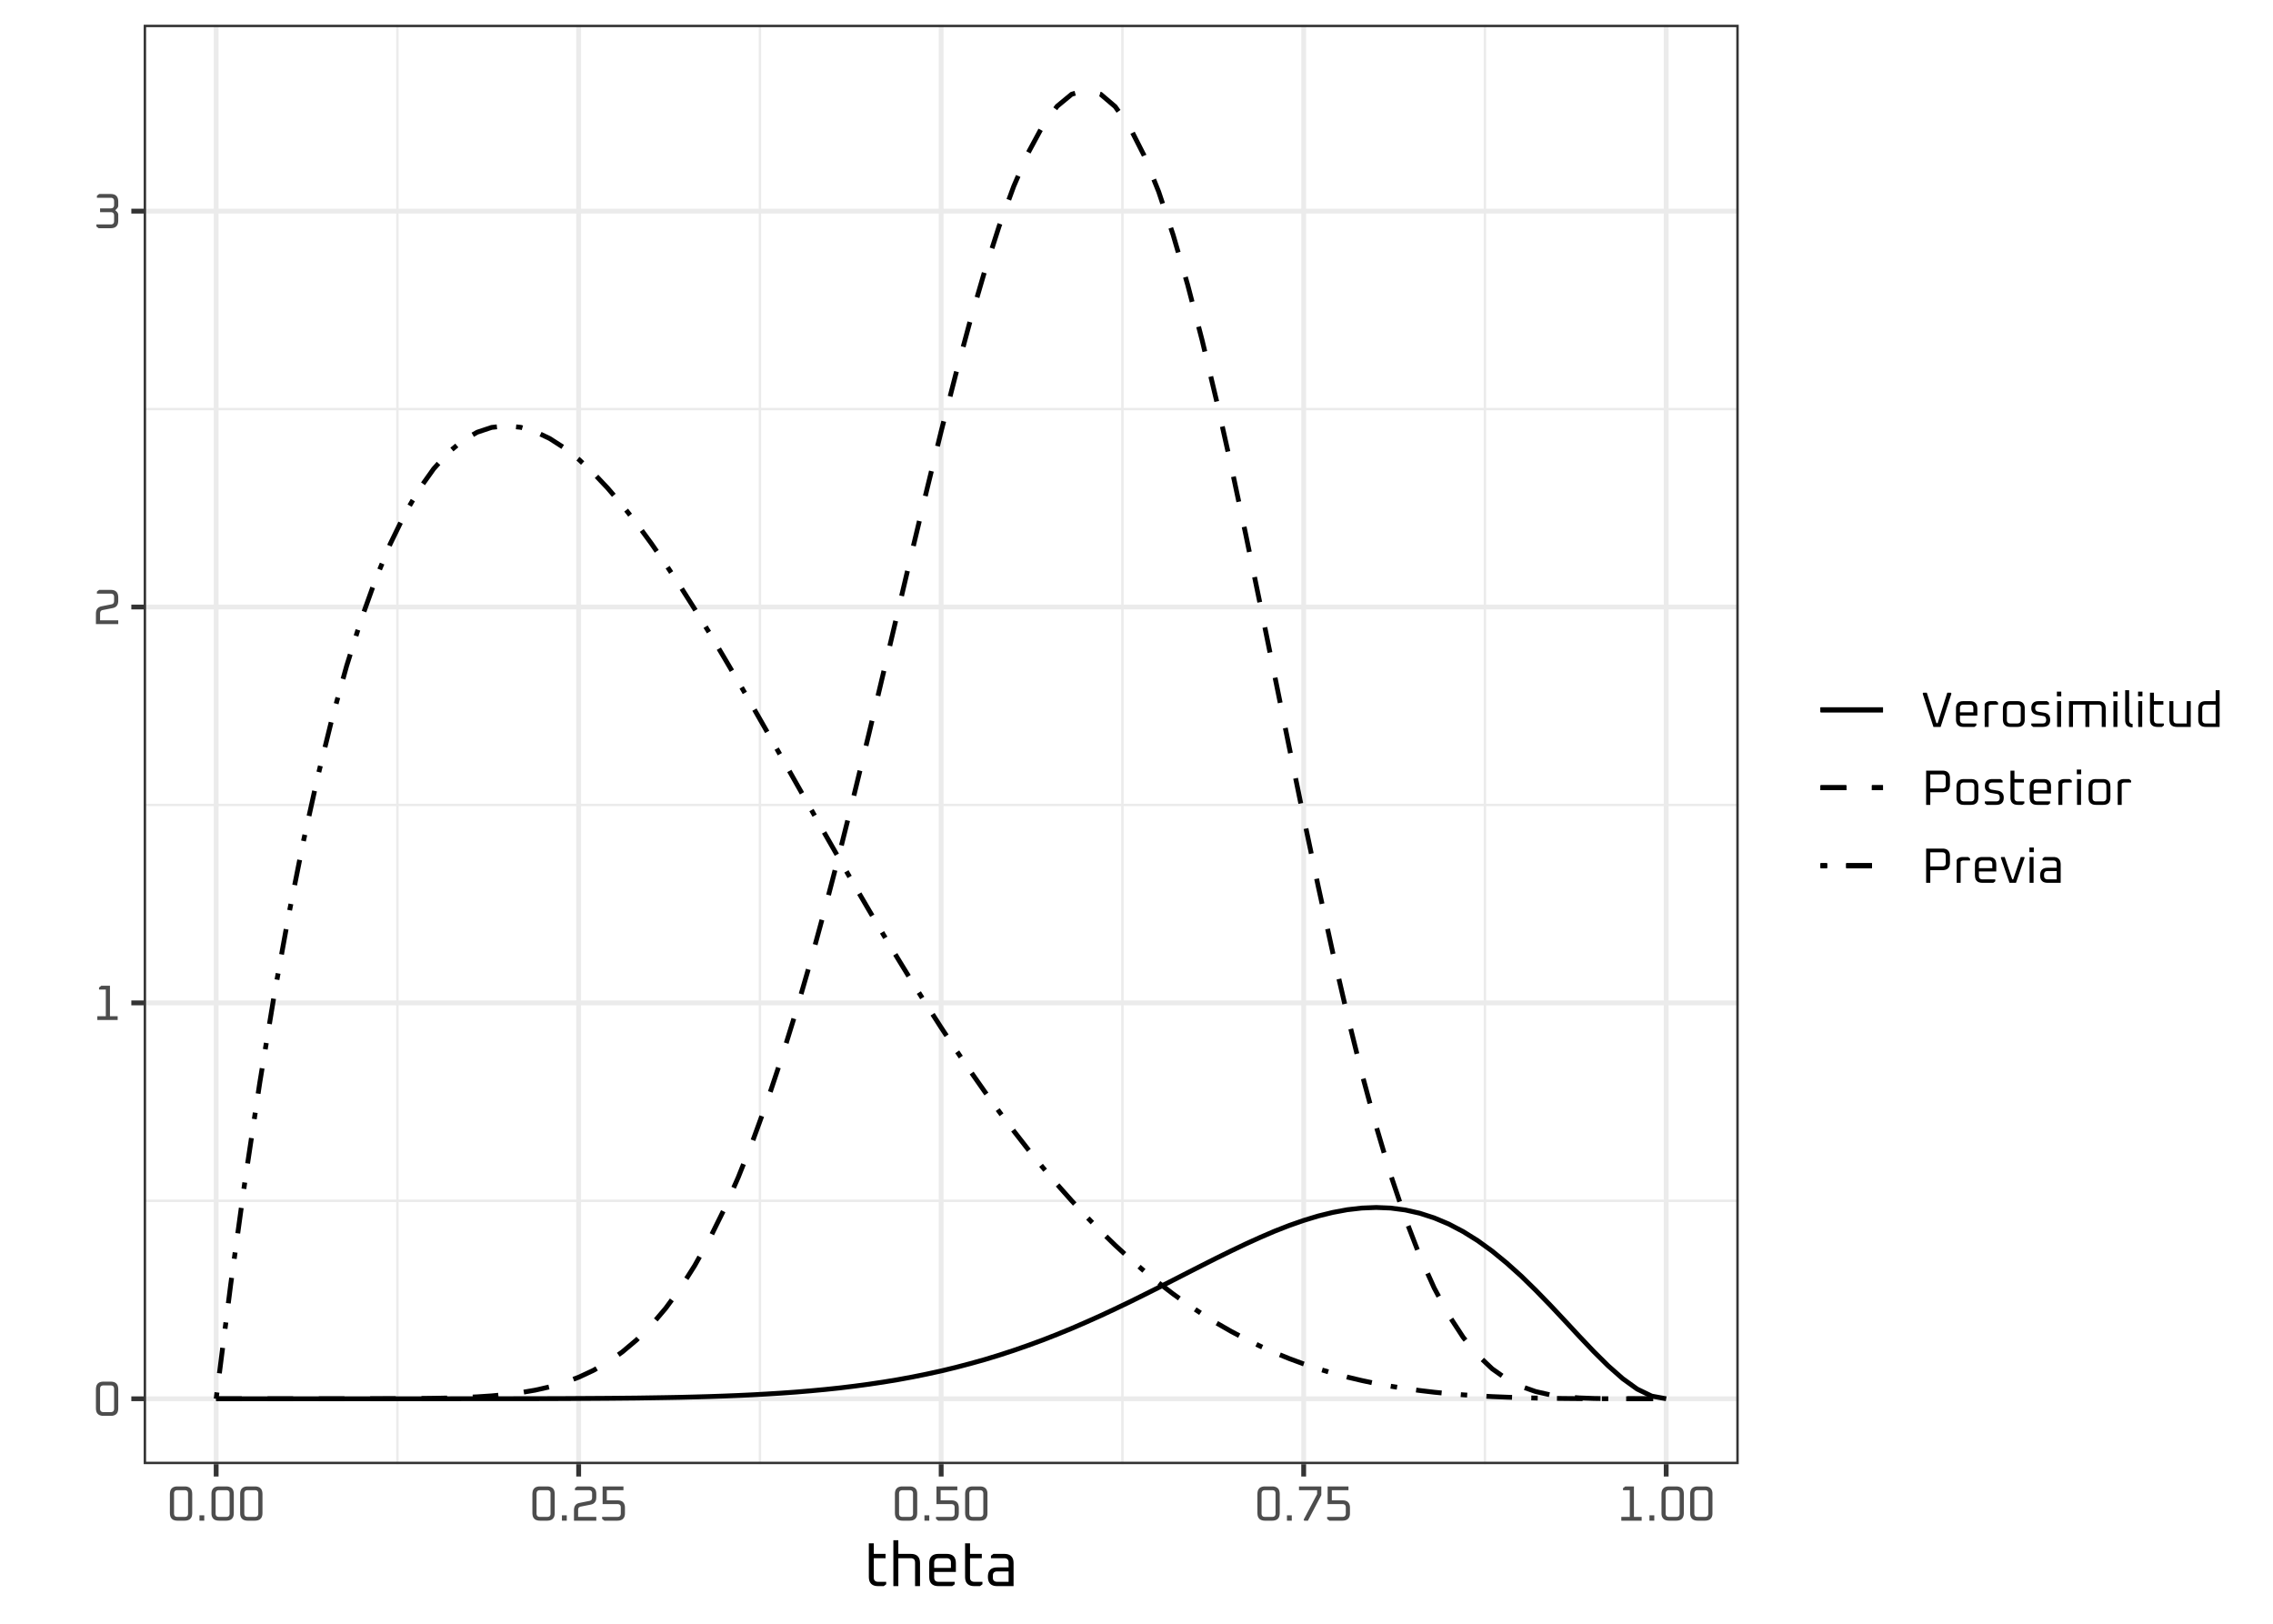 <?xml version='1.0' encoding='UTF-8' ?>
<svg xmlns='http://www.w3.org/2000/svg' xmlns:xlink='http://www.w3.org/1999/xlink' class='svglite' width='504.00pt' height='360.00pt' viewBox='0 0 504.00 360.00'>
<defs>
  <style type='text/css'><![CDATA[
    .svglite line, .svglite polyline, .svglite polygon, .svglite path, .svglite rect, .svglite circle {
      fill: none;
      stroke: #000000;
      stroke-linecap: round;
      stroke-linejoin: round;
      stroke-miterlimit: 10.00;
    }
  ]]></style>
</defs>
<rect width='100%' height='100%' style='stroke: none; fill: #FFFFFF;'/>
<defs>
  <clipPath id='cpMC4wMHw1MDQuMDB8MC4wMHwzNjAuMDA='>
    <rect x='0.00' y='0.00' width='504.00' height='360.00' />
  </clipPath>
</defs>
<g clip-path='url(#cpMC4wMHw1MDQuMDB8MC4wMHwzNjAuMDA=)'>
<rect x='0' y='0.00' width='504.00' height='360.00' style='stroke-width: 1.07; stroke: #FFFFFF; fill: #FFFFFF;' />
</g>
<defs>
  <clipPath id='cpMzEuODZ8Mzg1LjUzfDUuNDh8MzI0LjYy'>
    <rect x='31.86' y='5.48' width='353.67' height='319.14' />
  </clipPath>
</defs>
<g clip-path='url(#cpMzEuODZ8Mzg1LjUzfDUuNDh8MzI0LjYy)'>
<rect x='31.86' y='5.48' width='353.67' height='319.14' style='stroke-width: 1.07; stroke: none; fill: #FFFFFF;' />
<polyline points='31.86,266.23 385.53,266.23 ' style='stroke-width: 0.53; stroke: #EBEBEB; stroke-linecap: butt;' />
<polyline points='31.86,178.46 385.53,178.46 ' style='stroke-width: 0.53; stroke: #EBEBEB; stroke-linecap: butt;' />
<polyline points='31.86,90.69 385.53,90.69 ' style='stroke-width: 0.53; stroke: #EBEBEB; stroke-linecap: butt;' />
<polyline points='88.12,324.62 88.12,5.48 ' style='stroke-width: 0.53; stroke: #EBEBEB; stroke-linecap: butt;' />
<polyline points='168.50,324.62 168.50,5.48 ' style='stroke-width: 0.53; stroke: #EBEBEB; stroke-linecap: butt;' />
<polyline points='248.88,324.62 248.88,5.48 ' style='stroke-width: 0.53; stroke: #EBEBEB; stroke-linecap: butt;' />
<polyline points='329.26,324.62 329.26,5.48 ' style='stroke-width: 0.53; stroke: #EBEBEB; stroke-linecap: butt;' />
<polyline points='31.86,310.12 385.53,310.12 ' style='stroke-width: 1.07; stroke: #EBEBEB; stroke-linecap: butt;' />
<polyline points='31.86,222.35 385.53,222.35 ' style='stroke-width: 1.07; stroke: #EBEBEB; stroke-linecap: butt;' />
<polyline points='31.86,134.58 385.53,134.58 ' style='stroke-width: 1.07; stroke: #EBEBEB; stroke-linecap: butt;' />
<polyline points='31.86,46.81 385.53,46.81 ' style='stroke-width: 1.07; stroke: #EBEBEB; stroke-linecap: butt;' />
<polyline points='47.93,324.62 47.93,5.48 ' style='stroke-width: 1.07; stroke: #EBEBEB; stroke-linecap: butt;' />
<polyline points='128.31,324.62 128.31,5.48 ' style='stroke-width: 1.07; stroke: #EBEBEB; stroke-linecap: butt;' />
<polyline points='208.69,324.62 208.69,5.48 ' style='stroke-width: 1.07; stroke: #EBEBEB; stroke-linecap: butt;' />
<polyline points='289.07,324.62 289.07,5.48 ' style='stroke-width: 1.07; stroke: #EBEBEB; stroke-linecap: butt;' />
<polyline points='369.45,324.62 369.45,5.48 ' style='stroke-width: 1.07; stroke: #EBEBEB; stroke-linecap: butt;' />
<polyline points='47.93,310.12 51.15,284.82 54.36,261.54 57.58,240.18 60.79,220.66 64.01,202.88 67.22,186.77 70.44,172.24 73.65,159.21 76.87,147.61 80.08,137.36 83.30,128.39 86.51,120.63 89.73,114.01 92.94,108.47 96.16,103.94 99.38,100.36 102.59,97.68 105.81,95.83 109.02,94.76 112.24,94.41 115.45,94.74 118.67,95.69 121.88,97.22 125.10,99.29 128.31,101.83 131.53,104.83 134.74,108.22 137.96,111.98 141.17,116.07 144.39,120.45 147.60,125.09 150.82,129.96 154.03,135.02 157.25,140.24 160.46,145.61 163.68,151.08 166.89,156.64 170.11,162.27 173.32,167.93 176.54,173.62 179.76,179.30 182.97,184.97 186.19,190.60 189.40,196.18 192.62,201.69 195.83,207.13 199.05,212.47 202.26,217.71 205.48,222.83 208.69,227.83 211.91,232.70 215.12,237.43 218.34,242.02 221.55,246.45 224.77,250.73 227.98,254.85 231.20,258.81 234.41,262.60 237.63,266.22 240.84,269.67 244.06,272.96 247.27,276.08 250.49,279.03 253.70,281.81 256.92,284.43 260.13,286.89 263.35,289.20 266.57,291.34 269.78,293.34 273.00,295.19 276.21,296.89 279.43,298.46 282.64,299.90 285.86,301.21 289.07,302.40 292.29,303.48 295.50,304.44 298.72,305.31 301.93,306.07 305.15,306.75 308.36,307.34 311.58,307.85 314.79,308.29 318.01,308.67 321.22,308.98 324.44,309.25 327.65,309.46 330.87,309.64 334.08,309.77 337.30,309.88 340.51,309.96 343.73,310.02 346.95,310.06 350.16,310.09 353.38,310.10 356.59,310.11 359.81,310.12 363.02,310.12 366.24,310.12 369.45,310.12 ' style='stroke-width: 1.07; stroke-dasharray: 1.42,4.27,5.69,4.27; stroke-linecap: butt;' />
<polyline points='47.93,310.12 51.15,310.12 54.36,310.12 57.58,310.12 60.79,310.12 64.01,310.12 67.22,310.12 70.44,310.12 73.65,310.12 76.87,310.12 80.08,310.12 83.30,310.12 86.51,310.12 89.73,310.12 92.94,310.12 96.16,310.12 99.38,310.12 102.59,310.11 105.81,310.11 109.02,310.11 112.24,310.11 115.45,310.10 118.67,310.10 121.88,310.09 125.10,310.08 128.31,310.06 131.53,310.04 134.74,310.02 137.96,309.99 141.17,309.96 144.39,309.91 147.60,309.86 150.82,309.80 154.03,309.72 157.25,309.63 160.46,309.52 163.68,309.39 166.89,309.24 170.11,309.06 173.32,308.86 176.54,308.63 179.76,308.36 182.97,308.06 186.19,307.72 189.40,307.33 192.62,306.90 195.83,306.42 199.05,305.89 202.26,305.30 205.48,304.65 208.69,303.95 211.91,303.17 215.12,302.33 218.34,301.43 221.55,300.45 224.77,299.40 227.98,298.28 231.20,297.10 234.41,295.84 237.63,294.52 240.84,293.13 244.06,291.69 247.27,290.19 250.49,288.65 253.70,287.06 256.92,285.45 260.13,283.82 263.35,282.17 266.57,280.53 269.78,278.91 273.00,277.33 276.21,275.80 279.43,274.34 282.64,272.96 285.86,271.70 289.07,270.58 292.29,269.60 295.50,268.81 298.72,268.21 301.93,267.84 305.15,267.71 308.36,267.84 311.58,268.26 314.79,268.98 318.01,270.02 321.22,271.37 324.44,273.06 327.65,275.06 330.87,277.39 334.08,280.02 337.30,282.91 340.51,286.05 343.73,289.36 346.95,292.79 350.16,296.25 353.38,299.64 356.59,302.82 359.81,305.66 363.02,307.97 366.24,309.53 369.45,310.12 ' style='stroke-width: 1.07; stroke-linecap: butt;' />
<polyline points='47.93,310.12 51.15,310.12 54.36,310.12 57.58,310.12 60.79,310.12 64.01,310.12 67.22,310.12 70.44,310.12 73.65,310.12 76.87,310.12 80.08,310.11 83.30,310.11 86.51,310.10 89.73,310.08 92.94,310.06 96.16,310.02 99.38,309.95 102.59,309.84 105.81,309.69 109.02,309.48 112.24,309.17 115.45,308.76 118.67,308.21 121.88,307.48 125.10,306.54 128.31,305.35 131.53,303.85 134.74,302.01 137.96,299.76 141.17,297.06 144.39,293.84 147.60,290.06 150.82,285.67 154.03,280.61 157.25,274.84 160.46,268.34 163.68,261.06 166.89,253.00 170.11,244.16 173.32,234.53 176.54,224.15 179.76,213.06 182.97,201.30 186.19,188.96 189.40,176.13 192.62,162.90 195.83,149.40 199.05,135.77 202.26,122.16 205.48,108.72 208.69,95.62 211.91,83.04 215.12,71.14 218.34,60.12 221.55,50.12 224.77,41.33 227.98,33.88 231.20,27.92 234.41,23.55 237.63,20.89 240.84,19.99 244.06,20.90 247.27,23.63 250.49,28.18 253.70,34.50 256.92,42.51 260.13,52.10 263.35,63.16 266.57,75.50 269.78,88.97 273.00,103.35 276.21,118.43 279.43,134.00 282.64,149.81 285.86,165.64 289.07,181.27 292.29,196.50 295.50,211.11 298.72,224.95 301.93,237.87 305.15,249.74 308.36,260.49 311.58,270.05 314.79,278.40 318.01,285.56 321.22,291.57 324.44,296.50 327.65,300.43 330.87,303.48 334.08,305.75 337.30,307.39 340.51,308.52 343.73,309.25 346.95,309.69 350.16,309.93 353.38,310.05 356.59,310.10 359.81,310.11 363.02,310.12 366.24,310.12 369.45,310.12 ' style='stroke-width: 1.07; stroke-dasharray: 5.69,5.69; stroke-linecap: butt;' />
<rect x='31.86' y='5.48' width='353.67' height='319.14' style='stroke-width: 1.07; stroke: #333333;' />
</g>
<g clip-path='url(#cpMC4wMHw1MDQuMDB8MC4wMHwzNjAuMDA=)'>
<path d='M 21.27 312.23 L 21.27 308.01 L 21.27 308.01 L 21.29 307.69 L 21.34 307.40 L 21.42 307.15 L 21.54 306.93 L 21.69 306.74 L 21.88 306.59 L 22.10 306.47 L 22.35 306.39 L 22.63 306.34 L 22.95 306.32 L 24.54 306.32 L 24.54 306.32 L 24.86 306.34 L 25.14 306.39 L 25.40 306.47 L 25.61 306.59 L 25.80 306.74 L 25.95 306.93 L 26.07 307.15 L 26.15 307.40 L 26.20 307.69 L 26.22 308.01 L 26.22 312.23 L 26.22 312.23 L 26.20 312.55 L 26.15 312.84 L 26.07 313.09 L 25.95 313.31 L 25.80 313.49 L 25.61 313.64 L 25.40 313.76 L 25.14 313.84 L 24.86 313.90 L 24.54 313.91 L 22.95 313.91 L 22.95 313.91 L 22.63 313.90 L 22.35 313.84 L 22.10 313.76 L 21.88 313.64 L 21.69 313.49 L 21.54 313.31 L 21.42 313.09 L 21.34 312.84 L 21.29 312.55 L 21.27 312.23 ZM 22.19 312.33 L 22.19 312.33 L 22.20 312.47 L 22.22 312.60 L 22.26 312.71 L 22.31 312.81 L 22.38 312.89 L 22.46 312.96 L 22.56 313.01 L 22.67 313.05 L 22.80 313.07 L 22.94 313.08 L 24.55 313.08 L 24.55 313.08 L 24.69 313.07 L 24.82 313.05 L 24.93 313.01 L 25.03 312.96 L 25.11 312.89 L 25.18 312.81 L 25.23 312.71 L 25.27 312.60 L 25.29 312.47 L 25.30 312.33 L 25.30 307.91 L 25.30 307.91 L 25.29 307.76 L 25.27 307.64 L 25.23 307.52 L 25.18 307.43 L 25.11 307.35 L 25.03 307.28 L 24.93 307.23 L 24.82 307.19 L 24.69 307.17 L 24.55 307.16 L 22.94 307.16 L 22.94 307.16 L 22.80 307.17 L 22.67 307.19 L 22.56 307.23 L 22.46 307.28 L 22.38 307.35 L 22.31 307.43 L 22.26 307.52 L 22.22 307.64 L 22.20 307.76 L 22.19 307.91 L 22.19 312.33 Z' style='fill-rule: evenodd; fill: #4D4D4D; stroke-width: 0.75; stroke: none;' />
<path d='M 21.58 226.14 L 21.58 225.31 L 23.46 225.31 L 23.46 219.39 L 21.96 219.39 L 21.96 218.94 L 22.46 218.55 L 24.38 218.55 L 24.38 225.31 L 26.09 225.31 L 26.09 226.14 L 21.58 226.14 Z' style='fill-rule: evenodd; fill: #4D4D4D; stroke-width: 0.75; stroke: none;' />
<path d='M 21.27 138.37 L 21.27 136.06 L 21.27 136.06 L 21.28 135.80 L 21.32 135.55 L 21.38 135.33 L 21.46 135.14 L 21.57 134.96 L 21.71 134.81 L 21.86 134.68 L 22.05 134.58 L 22.25 134.49 L 22.48 134.43 L 24.74 133.98 L 24.74 133.98 L 24.84 133.95 L 24.94 133.92 L 25.02 133.87 L 25.09 133.81 L 25.16 133.74 L 25.21 133.66 L 25.25 133.57 L 25.27 133.48 L 25.29 133.37 L 25.30 133.24 L 25.30 132.36 L 25.30 132.36 L 25.29 132.22 L 25.27 132.10 L 25.23 131.98 L 25.18 131.89 L 25.11 131.80 L 25.03 131.74 L 24.93 131.68 L 24.82 131.65 L 24.69 131.62 L 24.55 131.62 L 21.49 131.62 L 21.49 131.17 L 21.99 130.78 L 24.54 130.78 L 24.54 130.78 L 24.86 130.80 L 25.14 130.85 L 25.40 130.93 L 25.61 131.05 L 25.80 131.20 L 25.95 131.39 L 26.07 131.61 L 26.15 131.86 L 26.20 132.14 L 26.22 132.46 L 26.22 133.18 L 26.22 133.18 L 26.21 133.44 L 26.17 133.69 L 26.11 133.91 L 26.03 134.10 L 25.92 134.28 L 25.79 134.43 L 25.63 134.56 L 25.45 134.66 L 25.24 134.75 L 25.01 134.81 L 22.76 135.26 L 22.76 135.26 L 22.65 135.29 L 22.55 135.32 L 22.47 135.37 L 22.40 135.43 L 22.33 135.50 L 22.28 135.58 L 22.25 135.67 L 22.22 135.76 L 22.20 135.87 L 22.19 135.99 L 22.19 137.53 L 26.22 137.53 L 26.22 138.37 L 21.27 138.37 Z' style='fill-rule: evenodd; fill: #4D4D4D; stroke-width: 0.75; stroke: none;' />
<path d='M 21.38 50.22 L 21.38 49.76 L 24.55 49.76 L 24.55 49.76 L 24.69 49.76 L 24.82 49.73 L 24.93 49.70 L 25.03 49.64 L 25.11 49.58 L 25.18 49.50 L 25.23 49.40 L 25.27 49.29 L 25.29 49.16 L 25.30 49.02 L 25.30 47.78 L 25.30 47.78 L 25.29 47.64 L 25.27 47.52 L 25.23 47.40 L 25.18 47.31 L 25.11 47.22 L 25.03 47.16 L 24.93 47.10 L 24.82 47.07 L 24.69 47.04 L 24.55 47.04 L 22.19 47.04 L 22.19 46.20 L 24.55 46.20 L 24.55 46.20 L 24.69 46.19 L 24.82 46.17 L 24.93 46.13 L 25.03 46.08 L 25.11 46.01 L 25.18 45.93 L 25.23 45.83 L 25.27 45.72 L 25.29 45.59 L 25.30 45.45 L 25.30 44.59 L 25.30 44.59 L 25.29 44.45 L 25.27 44.33 L 25.23 44.21 L 25.18 44.12 L 25.11 44.03 L 25.03 43.97 L 24.93 43.91 L 24.82 43.88 L 24.69 43.85 L 24.55 43.85 L 21.49 43.85 L 21.49 43.40 L 21.99 43.01 L 24.54 43.01 L 24.54 43.01 L 24.86 43.03 L 25.14 43.08 L 25.40 43.16 L 25.61 43.28 L 25.80 43.43 L 25.95 43.62 L 26.07 43.84 L 26.15 44.09 L 26.20 44.37 L 26.22 44.69 L 26.22 45.50 L 26.22 45.50 L 26.22 45.58 L 26.21 45.67 L 26.20 45.75 L 26.18 45.82 L 26.15 45.90 L 26.12 45.96 L 26.09 46.03 L 26.04 46.09 L 26.00 46.15 L 25.95 46.21 L 25.56 46.60 L 25.95 46.98 L 25.95 46.98 L 26.00 47.04 L 26.04 47.10 L 26.09 47.16 L 26.12 47.23 L 26.15 47.30 L 26.18 47.37 L 26.20 47.45 L 26.21 47.53 L 26.22 47.61 L 26.22 47.70 L 26.22 48.92 L 26.22 48.92 L 26.20 49.24 L 26.15 49.52 L 26.07 49.78 L 25.95 49.99 L 25.80 50.18 L 25.61 50.33 L 25.40 50.45 L 25.14 50.53 L 24.86 50.58 L 24.54 50.60 L 21.88 50.60 L 21.38 50.22 Z' style='fill-rule: evenodd; fill: #4D4D4D; stroke-width: 0.75; stroke: none;' />
<polyline points='29.12,310.12 31.86,310.12 ' style='stroke-width: 1.07; stroke: #333333; stroke-linecap: butt;' />
<polyline points='29.12,222.35 31.86,222.35 ' style='stroke-width: 1.07; stroke: #333333; stroke-linecap: butt;' />
<polyline points='29.12,134.58 31.86,134.58 ' style='stroke-width: 1.07; stroke: #333333; stroke-linecap: butt;' />
<polyline points='29.12,46.81 31.86,46.81 ' style='stroke-width: 1.07; stroke: #333333; stroke-linecap: butt;' />
<polyline points='47.93,327.36 47.93,324.62 ' style='stroke-width: 1.07; stroke: #333333; stroke-linecap: butt;' />
<polyline points='128.31,327.36 128.31,324.62 ' style='stroke-width: 1.07; stroke: #333333; stroke-linecap: butt;' />
<polyline points='208.69,327.36 208.69,324.62 ' style='stroke-width: 1.07; stroke: #333333; stroke-linecap: butt;' />
<polyline points='289.07,327.36 289.07,324.62 ' style='stroke-width: 1.07; stroke: #333333; stroke-linecap: butt;' />
<polyline points='369.45,327.36 369.45,324.62 ' style='stroke-width: 1.07; stroke: #333333; stroke-linecap: butt;' />
<path d='M 37.67 335.46 L 37.67 331.24 L 37.67 331.24 L 37.69 330.92 L 37.74 330.63 L 37.82 330.38 L 37.94 330.16 L 38.09 329.98 L 38.28 329.82 L 38.49 329.71 L 38.75 329.62 L 39.03 329.57 L 39.35 329.56 L 40.94 329.56 L 40.94 329.56 L 41.26 329.57 L 41.54 329.62 L 41.79 329.71 L 42.01 329.82 L 42.20 329.98 L 42.35 330.16 L 42.47 330.38 L 42.55 330.63 L 42.60 330.92 L 42.62 331.24 L 42.62 335.46 L 42.62 335.46 L 42.60 335.78 L 42.55 336.07 L 42.47 336.32 L 42.35 336.54 L 42.20 336.72 L 42.01 336.88 L 41.79 336.99 L 41.54 337.08 L 41.26 337.13 L 40.94 337.15 L 39.35 337.15 L 39.35 337.15 L 39.03 337.13 L 38.75 337.08 L 38.49 336.99 L 38.28 336.88 L 38.09 336.72 L 37.94 336.54 L 37.82 336.32 L 37.74 336.07 L 37.69 335.78 L 37.67 335.46 ZM 38.59 335.56 L 38.59 335.56 L 38.60 335.70 L 38.62 335.83 L 38.66 335.94 L 38.71 336.04 L 38.78 336.12 L 38.86 336.19 L 38.96 336.24 L 39.07 336.28 L 39.20 336.30 L 39.34 336.31 L 40.95 336.31 L 40.95 336.31 L 41.09 336.30 L 41.22 336.28 L 41.33 336.24 L 41.43 336.19 L 41.51 336.12 L 41.58 336.04 L 41.63 335.94 L 41.67 335.83 L 41.69 335.70 L 41.70 335.56 L 41.70 331.14 L 41.70 331.14 L 41.69 331.00 L 41.67 330.87 L 41.63 330.76 L 41.58 330.66 L 41.51 330.58 L 41.43 330.51 L 41.33 330.46 L 41.22 330.42 L 41.09 330.40 L 40.95 330.39 L 39.34 330.39 L 39.34 330.39 L 39.20 330.40 L 39.07 330.42 L 38.96 330.46 L 38.86 330.51 L 38.78 330.58 L 38.71 330.66 L 38.66 330.76 L 38.62 330.87 L 38.60 331.00 L 38.59 331.14 L 38.59 335.56 Z' style='fill-rule: evenodd; fill: #4D4D4D; stroke-width: 0.75; stroke: none;' />
<path d='M 44.23 337.15 L 44.23 335.96 L 45.29 335.96 L 45.29 337.15 L 44.23 337.15 Z' style='fill-rule: evenodd; fill: #4D4D4D; stroke-width: 0.75; stroke: none;' />
<path d='M 46.89 335.46 L 46.89 331.24 L 46.89 331.24 L 46.90 330.92 L 46.95 330.63 L 47.04 330.38 L 47.16 330.16 L 47.31 329.98 L 47.49 329.82 L 47.71 329.71 L 47.96 329.62 L 48.25 329.57 L 48.57 329.56 L 50.15 329.56 L 50.15 329.56 L 50.47 329.57 L 50.76 329.62 L 51.01 329.71 L 51.23 329.82 L 51.42 329.98 L 51.57 330.16 L 51.69 330.38 L 51.77 330.63 L 51.82 330.92 L 51.84 331.24 L 51.84 335.46 L 51.84 335.46 L 51.82 335.78 L 51.77 336.07 L 51.69 336.32 L 51.57 336.54 L 51.42 336.72 L 51.23 336.88 L 51.01 336.99 L 50.76 337.08 L 50.47 337.13 L 50.15 337.15 L 48.57 337.15 L 48.57 337.15 L 48.25 337.13 L 47.96 337.08 L 47.71 336.99 L 47.49 336.88 L 47.31 336.72 L 47.16 336.54 L 47.04 336.32 L 46.95 336.07 L 46.90 335.78 L 46.89 335.46 ZM 47.81 335.56 L 47.81 335.56 L 47.82 335.70 L 47.84 335.83 L 47.88 335.94 L 47.93 336.04 L 48.00 336.12 L 48.08 336.19 L 48.18 336.24 L 48.29 336.28 L 48.42 336.30 L 48.56 336.31 L 50.17 336.31 L 50.17 336.31 L 50.31 336.30 L 50.43 336.28 L 50.55 336.24 L 50.64 336.19 L 50.73 336.12 L 50.79 336.04 L 50.85 335.94 L 50.88 335.83 L 50.91 335.70 L 50.91 335.56 L 50.91 331.14 L 50.91 331.14 L 50.91 331.00 L 50.88 330.87 L 50.85 330.76 L 50.79 330.66 L 50.73 330.58 L 50.64 330.51 L 50.55 330.46 L 50.43 330.42 L 50.31 330.40 L 50.17 330.39 L 48.56 330.39 L 48.56 330.39 L 48.42 330.40 L 48.29 330.42 L 48.18 330.46 L 48.08 330.51 L 48.00 330.58 L 47.93 330.66 L 47.88 330.76 L 47.84 330.87 L 47.82 331.00 L 47.81 331.14 L 47.81 335.56 Z' style='fill-rule: evenodd; fill: #4D4D4D; stroke-width: 0.75; stroke: none;' />
<path d='M 53.25 335.46 L 53.25 331.24 L 53.25 331.24 L 53.26 330.92 L 53.31 330.63 L 53.40 330.38 L 53.51 330.16 L 53.67 329.98 L 53.85 329.82 L 54.07 329.71 L 54.32 329.62 L 54.61 329.57 L 54.93 329.56 L 56.51 329.56 L 56.51 329.56 L 56.83 329.57 L 57.12 329.62 L 57.37 329.71 L 57.59 329.82 L 57.77 329.98 L 57.93 330.16 L 58.04 330.38 L 58.13 330.63 L 58.18 330.92 L 58.20 331.24 L 58.20 335.46 L 58.20 335.46 L 58.18 335.78 L 58.13 336.07 L 58.04 336.32 L 57.93 336.54 L 57.77 336.72 L 57.59 336.88 L 57.37 336.99 L 57.12 337.08 L 56.83 337.13 L 56.51 337.15 L 54.93 337.15 L 54.93 337.15 L 54.61 337.13 L 54.32 337.08 L 54.07 336.99 L 53.85 336.88 L 53.67 336.72 L 53.51 336.54 L 53.40 336.32 L 53.31 336.07 L 53.26 335.78 L 53.25 335.46 ZM 54.17 335.56 L 54.17 335.56 L 54.18 335.70 L 54.20 335.83 L 54.24 335.94 L 54.29 336.04 L 54.36 336.12 L 54.44 336.19 L 54.54 336.24 L 54.65 336.28 L 54.78 336.30 L 54.92 336.31 L 56.52 336.31 L 56.52 336.31 L 56.67 336.30 L 56.79 336.28 L 56.90 336.24 L 57.00 336.19 L 57.08 336.12 L 57.15 336.04 L 57.20 335.94 L 57.24 335.83 L 57.26 335.70 L 57.27 335.56 L 57.27 331.14 L 57.27 331.14 L 57.26 331.00 L 57.24 330.87 L 57.20 330.76 L 57.15 330.66 L 57.08 330.58 L 57.00 330.51 L 56.90 330.46 L 56.79 330.42 L 56.67 330.40 L 56.52 330.39 L 54.92 330.39 L 54.92 330.39 L 54.78 330.40 L 54.65 330.42 L 54.54 330.46 L 54.44 330.51 L 54.36 330.58 L 54.29 330.66 L 54.24 330.76 L 54.20 330.87 L 54.18 331.00 L 54.17 331.14 L 54.17 335.56 Z' style='fill-rule: evenodd; fill: #4D4D4D; stroke-width: 0.75; stroke: none;' />
<path d='M 118.05 335.46 L 118.05 331.24 L 118.05 331.24 L 118.07 330.92 L 118.12 330.63 L 118.20 330.38 L 118.32 330.16 L 118.47 329.98 L 118.65 329.82 L 118.87 329.71 L 119.13 329.62 L 119.41 329.57 L 119.73 329.56 L 121.32 329.56 L 121.32 329.56 L 121.64 329.57 L 121.92 329.62 L 122.17 329.71 L 122.39 329.82 L 122.58 329.98 L 122.73 330.16 L 122.85 330.38 L 122.93 330.63 L 122.98 330.92 L 123.00 331.24 L 123.00 335.46 L 123.00 335.46 L 122.98 335.78 L 122.93 336.07 L 122.85 336.32 L 122.73 336.54 L 122.58 336.72 L 122.39 336.88 L 122.17 336.99 L 121.92 337.08 L 121.64 337.13 L 121.32 337.15 L 119.73 337.15 L 119.73 337.15 L 119.41 337.13 L 119.13 337.08 L 118.87 336.99 L 118.65 336.88 L 118.47 336.72 L 118.32 336.54 L 118.20 336.32 L 118.12 336.07 L 118.07 335.78 L 118.05 335.46 ZM 118.97 335.56 L 118.97 335.56 L 118.98 335.70 L 119.00 335.83 L 119.04 335.94 L 119.09 336.04 L 119.16 336.12 L 119.24 336.19 L 119.34 336.24 L 119.45 336.28 L 119.58 336.30 L 119.72 336.31 L 121.33 336.31 L 121.33 336.31 L 121.47 336.30 L 121.60 336.28 L 121.71 336.24 L 121.81 336.19 L 121.89 336.12 L 121.96 336.04 L 122.01 335.94 L 122.05 335.83 L 122.07 335.70 L 122.07 335.56 L 122.07 331.14 L 122.07 331.14 L 122.07 331.00 L 122.05 330.87 L 122.01 330.76 L 121.96 330.66 L 121.89 330.58 L 121.81 330.51 L 121.71 330.46 L 121.60 330.42 L 121.47 330.40 L 121.33 330.39 L 119.72 330.39 L 119.72 330.39 L 119.58 330.40 L 119.45 330.42 L 119.34 330.46 L 119.24 330.51 L 119.16 330.58 L 119.09 330.66 L 119.04 330.76 L 119.00 330.87 L 118.98 331.00 L 118.97 331.14 L 118.97 335.56 Z' style='fill-rule: evenodd; fill: #4D4D4D; stroke-width: 0.75; stroke: none;' />
<path d='M 124.60 337.15 L 124.60 335.96 L 125.67 335.96 L 125.67 337.15 L 124.60 337.15 Z' style='fill-rule: evenodd; fill: #4D4D4D; stroke-width: 0.75; stroke: none;' />
<path d='M 127.27 337.15 L 127.27 334.84 L 127.27 334.84 L 127.28 334.57 L 127.32 334.33 L 127.38 334.11 L 127.46 333.91 L 127.57 333.74 L 127.70 333.58 L 127.86 333.46 L 128.04 333.35 L 128.25 333.27 L 128.48 333.21 L 130.73 332.76 L 130.73 332.76 L 130.84 332.73 L 130.93 332.69 L 131.02 332.64 L 131.09 332.59 L 131.15 332.52 L 131.20 332.44 L 131.24 332.35 L 131.27 332.25 L 131.29 332.14 L 131.29 332.02 L 131.29 331.14 L 131.29 331.14 L 131.29 331.00 L 131.26 330.87 L 131.23 330.76 L 131.17 330.66 L 131.11 330.58 L 131.02 330.51 L 130.93 330.46 L 130.81 330.42 L 130.69 330.40 L 130.54 330.39 L 127.49 330.39 L 127.49 329.94 L 127.98 329.56 L 130.53 329.56 L 130.53 329.56 L 130.85 329.57 L 131.14 329.62 L 131.39 329.71 L 131.61 329.82 L 131.80 329.98 L 131.95 330.16 L 132.07 330.38 L 132.15 330.63 L 132.20 330.92 L 132.22 331.24 L 132.22 331.95 L 132.22 331.95 L 132.20 332.22 L 132.17 332.46 L 132.11 332.68 L 132.02 332.88 L 131.91 333.05 L 131.78 333.20 L 131.62 333.33 L 131.44 333.44 L 131.24 333.52 L 131.01 333.58 L 128.75 334.03 L 128.75 334.03 L 128.65 334.06 L 128.55 334.10 L 128.47 334.14 L 128.39 334.20 L 128.33 334.27 L 128.28 334.35 L 128.24 334.44 L 128.21 334.54 L 128.20 334.65 L 128.19 334.77 L 128.19 336.31 L 132.22 336.31 L 132.22 337.15 L 127.27 337.15 Z' style='fill-rule: evenodd; fill: #4D4D4D; stroke-width: 0.75; stroke: none;' />
<path d='M 133.51 336.76 L 133.51 336.31 L 136.90 336.31 L 136.90 336.31 L 137.05 336.30 L 137.17 336.28 L 137.28 336.24 L 137.38 336.19 L 137.46 336.12 L 137.53 336.04 L 137.58 335.94 L 137.62 335.83 L 137.64 335.70 L 137.65 335.56 L 137.65 334.22 L 137.65 334.22 L 137.64 334.08 L 137.62 333.95 L 137.58 333.84 L 137.53 333.74 L 137.46 333.66 L 137.38 333.59 L 137.28 333.54 L 137.17 333.50 L 137.05 333.48 L 136.90 333.47 L 133.62 333.47 L 133.62 329.56 L 138.24 329.56 L 138.24 330.39 L 134.55 330.39 L 134.55 332.64 L 136.89 332.64 L 136.89 332.64 L 137.21 332.65 L 137.50 332.70 L 137.75 332.79 L 137.97 332.90 L 138.15 333.06 L 138.31 333.24 L 138.42 333.46 L 138.51 333.71 L 138.56 334.00 L 138.57 334.32 L 138.57 335.46 L 138.57 335.46 L 138.56 335.78 L 138.51 336.07 L 138.42 336.32 L 138.31 336.54 L 138.15 336.72 L 137.97 336.88 L 137.75 336.99 L 137.50 337.08 L 137.21 337.13 L 136.89 337.15 L 134.01 337.15 L 133.51 336.76 Z' style='fill-rule: evenodd; fill: #4D4D4D; stroke-width: 0.75; stroke: none;' />
<path d='M 198.43 335.46 L 198.43 331.24 L 198.43 331.24 L 198.45 330.92 L 198.50 330.63 L 198.58 330.38 L 198.70 330.16 L 198.85 329.98 L 199.03 329.82 L 199.25 329.71 L 199.51 329.62 L 199.79 329.57 L 200.11 329.56 L 201.70 329.56 L 201.70 329.56 L 202.02 329.57 L 202.30 329.62 L 202.55 329.71 L 202.77 329.82 L 202.96 329.98 L 203.11 330.16 L 203.23 330.38 L 203.31 330.63 L 203.36 330.92 L 203.38 331.24 L 203.38 335.46 L 203.38 335.46 L 203.36 335.78 L 203.31 336.07 L 203.23 336.32 L 203.11 336.54 L 202.96 336.72 L 202.77 336.88 L 202.55 336.99 L 202.30 337.08 L 202.02 337.13 L 201.70 337.15 L 200.11 337.15 L 200.11 337.15 L 199.79 337.13 L 199.51 337.08 L 199.25 336.99 L 199.03 336.88 L 198.85 336.72 L 198.70 336.54 L 198.58 336.32 L 198.50 336.07 L 198.45 335.78 L 198.43 335.46 ZM 199.35 335.56 L 199.35 335.56 L 199.36 335.70 L 199.38 335.83 L 199.42 335.94 L 199.47 336.04 L 199.54 336.12 L 199.62 336.19 L 199.72 336.24 L 199.83 336.28 L 199.96 336.30 L 200.10 336.31 L 201.71 336.31 L 201.71 336.31 L 201.85 336.30 L 201.98 336.28 L 202.09 336.24 L 202.19 336.19 L 202.27 336.12 L 202.34 336.04 L 202.39 335.94 L 202.42 335.83 L 202.45 335.70 L 202.45 335.56 L 202.45 331.14 L 202.45 331.14 L 202.45 331.00 L 202.42 330.87 L 202.39 330.76 L 202.34 330.66 L 202.27 330.58 L 202.19 330.51 L 202.09 330.46 L 201.98 330.42 L 201.85 330.40 L 201.71 330.39 L 200.10 330.39 L 200.10 330.39 L 199.96 330.40 L 199.83 330.42 L 199.72 330.46 L 199.62 330.51 L 199.54 330.58 L 199.47 330.66 L 199.42 330.76 L 199.38 330.87 L 199.36 331.00 L 199.35 331.14 L 199.35 335.56 Z' style='fill-rule: evenodd; fill: #4D4D4D; stroke-width: 0.75; stroke: none;' />
<path d='M 204.98 337.15 L 204.98 335.96 L 206.05 335.96 L 206.05 337.15 L 204.98 337.15 Z' style='fill-rule: evenodd; fill: #4D4D4D; stroke-width: 0.75; stroke: none;' />
<path d='M 207.54 336.76 L 207.54 336.31 L 210.92 336.31 L 210.92 336.31 L 211.07 336.30 L 211.19 336.28 L 211.31 336.24 L 211.40 336.19 L 211.49 336.12 L 211.55 336.04 L 211.61 335.94 L 211.64 335.83 L 211.67 335.70 L 211.67 335.56 L 211.67 334.22 L 211.67 334.22 L 211.67 334.08 L 211.64 333.95 L 211.61 333.84 L 211.55 333.74 L 211.49 333.66 L 211.40 333.59 L 211.31 333.54 L 211.19 333.50 L 211.07 333.48 L 210.92 333.47 L 207.65 333.47 L 207.65 329.56 L 212.27 329.56 L 212.27 330.39 L 208.57 330.39 L 208.57 332.64 L 210.91 332.64 L 210.91 332.64 L 211.23 332.65 L 211.52 332.70 L 211.77 332.79 L 211.99 332.90 L 212.18 333.06 L 212.33 333.24 L 212.45 333.46 L 212.53 333.71 L 212.58 334.00 L 212.60 334.32 L 212.60 335.46 L 212.60 335.46 L 212.58 335.78 L 212.53 336.07 L 212.45 336.32 L 212.33 336.54 L 212.18 336.72 L 211.99 336.88 L 211.77 336.99 L 211.52 337.08 L 211.23 337.13 L 210.91 337.15 L 208.03 337.15 L 207.54 336.76 Z' style='fill-rule: evenodd; fill: #4D4D4D; stroke-width: 0.75; stroke: none;' />
<path d='M 214.00 335.46 L 214.00 331.24 L 214.00 331.24 L 214.02 330.92 L 214.07 330.63 L 214.16 330.38 L 214.27 330.16 L 214.43 329.98 L 214.61 329.82 L 214.83 329.71 L 215.08 329.62 L 215.37 329.57 L 215.69 329.56 L 217.27 329.56 L 217.27 329.56 L 217.59 329.57 L 217.88 329.62 L 218.13 329.71 L 218.35 329.82 L 218.53 329.98 L 218.69 330.16 L 218.80 330.38 L 218.89 330.63 L 218.94 330.92 L 218.95 331.24 L 218.95 335.46 L 218.95 335.46 L 218.94 335.78 L 218.89 336.07 L 218.80 336.32 L 218.69 336.54 L 218.53 336.72 L 218.35 336.88 L 218.13 336.99 L 217.88 337.08 L 217.59 337.13 L 217.27 337.15 L 215.69 337.15 L 215.69 337.15 L 215.37 337.13 L 215.08 337.08 L 214.83 336.99 L 214.61 336.88 L 214.43 336.72 L 214.27 336.54 L 214.16 336.32 L 214.07 336.07 L 214.02 335.78 L 214.00 335.46 ZM 214.93 335.56 L 214.93 335.56 L 214.94 335.70 L 214.96 335.83 L 215.00 335.94 L 215.05 336.04 L 215.12 336.12 L 215.20 336.19 L 215.30 336.24 L 215.41 336.28 L 215.53 336.30 L 215.68 336.31 L 217.28 336.31 L 217.28 336.31 L 217.42 336.30 L 217.55 336.28 L 217.66 336.24 L 217.76 336.19 L 217.84 336.12 L 217.91 336.04 L 217.96 335.94 L 218.00 335.83 L 218.02 335.70 L 218.03 335.56 L 218.03 331.14 L 218.03 331.14 L 218.02 331.00 L 218.00 330.87 L 217.96 330.76 L 217.91 330.66 L 217.84 330.58 L 217.76 330.51 L 217.66 330.46 L 217.55 330.42 L 217.42 330.40 L 217.28 330.39 L 215.68 330.39 L 215.68 330.39 L 215.53 330.40 L 215.41 330.42 L 215.30 330.46 L 215.20 330.51 L 215.12 330.58 L 215.05 330.66 L 215.00 330.76 L 214.96 330.87 L 214.94 331.00 L 214.93 331.14 L 214.93 335.56 Z' style='fill-rule: evenodd; fill: #4D4D4D; stroke-width: 0.75; stroke: none;' />
<path d='M 278.81 335.46 L 278.81 331.24 L 278.81 331.24 L 278.83 330.92 L 278.88 330.63 L 278.96 330.38 L 279.08 330.16 L 279.23 329.98 L 279.41 329.82 L 279.63 329.71 L 279.89 329.62 L 280.17 329.57 L 280.49 329.56 L 282.08 329.56 L 282.08 329.56 L 282.40 329.57 L 282.68 329.62 L 282.93 329.71 L 283.15 329.82 L 283.34 329.98 L 283.49 330.16 L 283.61 330.38 L 283.69 330.63 L 283.74 330.92 L 283.76 331.24 L 283.76 335.46 L 283.76 335.46 L 283.74 335.78 L 283.69 336.07 L 283.61 336.32 L 283.49 336.54 L 283.34 336.72 L 283.15 336.88 L 282.93 336.99 L 282.68 337.08 L 282.40 337.13 L 282.08 337.15 L 280.49 337.15 L 280.49 337.15 L 280.17 337.13 L 279.89 337.08 L 279.63 336.99 L 279.41 336.88 L 279.23 336.72 L 279.08 336.54 L 278.96 336.32 L 278.88 336.07 L 278.83 335.78 L 278.81 335.46 ZM 279.73 335.56 L 279.73 335.56 L 279.74 335.70 L 279.76 335.83 L 279.80 335.94 L 279.85 336.04 L 279.92 336.12 L 280.00 336.19 L 280.10 336.24 L 280.21 336.28 L 280.34 336.30 L 280.48 336.31 L 282.09 336.31 L 282.09 336.31 L 282.23 336.30 L 282.36 336.28 L 282.47 336.24 L 282.57 336.19 L 282.65 336.12 L 282.71 336.04 L 282.77 335.94 L 282.80 335.83 L 282.83 335.70 L 282.83 335.56 L 282.83 331.14 L 282.83 331.14 L 282.83 331.00 L 282.80 330.87 L 282.77 330.76 L 282.71 330.66 L 282.65 330.58 L 282.57 330.51 L 282.47 330.46 L 282.36 330.42 L 282.23 330.40 L 282.09 330.39 L 280.48 330.39 L 280.48 330.39 L 280.34 330.40 L 280.21 330.42 L 280.10 330.46 L 280.00 330.51 L 279.92 330.58 L 279.85 330.66 L 279.80 330.76 L 279.76 330.87 L 279.74 331.00 L 279.73 331.14 L 279.73 335.56 Z' style='fill-rule: evenodd; fill: #4D4D4D; stroke-width: 0.75; stroke: none;' />
<path d='M 285.36 337.15 L 285.36 335.96 L 286.43 335.96 L 286.43 337.15 L 285.36 337.15 Z' style='fill-rule: evenodd; fill: #4D4D4D; stroke-width: 0.75; stroke: none;' />
<path d='M 288.03 330.39 L 288.03 329.56 L 292.98 329.56 L 292.98 331.48 L 290.01 337.15 L 289.18 337.15 L 289.06 336.93 L 292.05 331.27 L 292.05 330.39 L 288.03 330.39 Z' style='fill-rule: evenodd; fill: #4D4D4D; stroke-width: 0.75; stroke: none;' />
<path d='M 294.27 336.76 L 294.27 336.31 L 297.66 336.31 L 297.66 336.31 L 297.80 336.30 L 297.93 336.28 L 298.04 336.24 L 298.14 336.19 L 298.22 336.12 L 298.29 336.04 L 298.34 335.94 L 298.38 335.83 L 298.40 335.70 L 298.41 335.56 L 298.41 334.22 L 298.41 334.22 L 298.40 334.08 L 298.38 333.95 L 298.34 333.84 L 298.29 333.74 L 298.22 333.66 L 298.14 333.59 L 298.04 333.54 L 297.93 333.50 L 297.80 333.48 L 297.66 333.47 L 294.38 333.47 L 294.38 329.56 L 299.00 329.56 L 299.00 330.39 L 295.31 330.39 L 295.31 332.64 L 297.65 332.64 L 297.65 332.64 L 297.97 332.65 L 298.26 332.70 L 298.51 332.79 L 298.73 332.90 L 298.91 333.06 L 299.07 333.24 L 299.18 333.46 L 299.27 333.71 L 299.32 334.00 L 299.33 334.32 L 299.33 335.46 L 299.33 335.46 L 299.32 335.78 L 299.27 336.07 L 299.18 336.32 L 299.07 336.54 L 298.91 336.72 L 298.73 336.88 L 298.51 336.99 L 298.26 337.08 L 297.97 337.13 L 297.65 337.15 L 294.77 337.15 L 294.27 336.76 Z' style='fill-rule: evenodd; fill: #4D4D4D; stroke-width: 0.75; stroke: none;' />
<path d='M 359.50 337.15 L 359.50 336.31 L 361.38 336.31 L 361.38 330.39 L 359.88 330.39 L 359.88 329.94 L 360.38 329.56 L 362.30 329.56 L 362.30 336.31 L 364.01 336.31 L 364.01 337.15 L 359.50 337.15 Z' style='fill-rule: evenodd; fill: #4D4D4D; stroke-width: 0.75; stroke: none;' />
<path d='M 365.74 337.15 L 365.74 335.96 L 366.81 335.96 L 366.81 337.15 L 365.74 337.15 Z' style='fill-rule: evenodd; fill: #4D4D4D; stroke-width: 0.75; stroke: none;' />
<path d='M 368.41 335.46 L 368.41 331.24 L 368.41 331.24 L 368.42 330.92 L 368.47 330.63 L 368.56 330.38 L 368.68 330.16 L 368.83 329.98 L 369.01 329.82 L 369.23 329.71 L 369.48 329.62 L 369.77 329.57 L 370.09 329.56 L 371.67 329.56 L 371.67 329.56 L 371.99 329.57 L 372.28 329.62 L 372.53 329.71 L 372.75 329.82 L 372.94 329.98 L 373.09 330.16 L 373.20 330.38 L 373.29 330.63 L 373.34 330.92 L 373.36 331.24 L 373.36 335.46 L 373.36 335.46 L 373.34 335.78 L 373.29 336.07 L 373.20 336.32 L 373.09 336.54 L 372.94 336.72 L 372.75 336.88 L 372.53 336.99 L 372.28 337.08 L 371.99 337.13 L 371.67 337.15 L 370.09 337.15 L 370.09 337.15 L 369.77 337.13 L 369.48 337.08 L 369.23 336.99 L 369.01 336.88 L 368.83 336.72 L 368.68 336.54 L 368.56 336.32 L 368.47 336.07 L 368.42 335.78 L 368.41 335.46 ZM 369.33 335.56 L 369.33 335.56 L 369.34 335.70 L 369.36 335.83 L 369.40 335.94 L 369.45 336.04 L 369.52 336.12 L 369.60 336.19 L 369.70 336.24 L 369.81 336.28 L 369.94 336.30 L 370.08 336.31 L 371.68 336.31 L 371.68 336.31 L 371.83 336.30 L 371.95 336.28 L 372.07 336.24 L 372.16 336.19 L 372.25 336.12 L 372.31 336.04 L 372.37 335.94 L 372.40 335.83 L 372.42 335.70 L 372.43 335.56 L 372.43 331.14 L 372.43 331.14 L 372.42 331.00 L 372.40 330.87 L 372.37 330.76 L 372.31 330.66 L 372.25 330.58 L 372.16 330.51 L 372.07 330.46 L 371.95 330.42 L 371.83 330.40 L 371.68 330.39 L 370.08 330.39 L 370.08 330.39 L 369.94 330.40 L 369.81 330.42 L 369.70 330.46 L 369.60 330.51 L 369.52 330.58 L 369.45 330.66 L 369.40 330.76 L 369.36 330.87 L 369.34 331.00 L 369.33 331.14 L 369.33 335.56 Z' style='fill-rule: evenodd; fill: #4D4D4D; stroke-width: 0.75; stroke: none;' />
<path d='M 374.76 335.46 L 374.76 331.24 L 374.76 331.24 L 374.78 330.92 L 374.83 330.63 L 374.92 330.38 L 375.03 330.16 L 375.19 329.98 L 375.37 329.82 L 375.59 329.71 L 375.84 329.62 L 376.13 329.57 L 376.45 329.56 L 378.03 329.56 L 378.03 329.56 L 378.35 329.57 L 378.64 329.62 L 378.89 329.71 L 379.11 329.82 L 379.29 329.98 L 379.45 330.16 L 379.56 330.38 L 379.65 330.63 L 379.70 330.92 L 379.71 331.24 L 379.71 335.46 L 379.71 335.46 L 379.70 335.78 L 379.65 336.07 L 379.56 336.32 L 379.45 336.54 L 379.29 336.72 L 379.11 336.88 L 378.89 336.99 L 378.64 337.08 L 378.35 337.13 L 378.03 337.15 L 376.45 337.15 L 376.45 337.15 L 376.13 337.13 L 375.84 337.08 L 375.59 336.99 L 375.37 336.88 L 375.19 336.72 L 375.03 336.54 L 374.92 336.32 L 374.83 336.07 L 374.78 335.78 L 374.76 335.46 ZM 375.69 335.56 L 375.69 335.56 L 375.70 335.70 L 375.72 335.83 L 375.76 335.94 L 375.81 336.04 L 375.88 336.12 L 375.96 336.19 L 376.05 336.24 L 376.17 336.28 L 376.29 336.30 L 376.44 336.31 L 378.04 336.31 L 378.04 336.31 L 378.18 336.30 L 378.31 336.28 L 378.42 336.24 L 378.52 336.19 L 378.60 336.12 L 378.67 336.04 L 378.72 335.94 L 378.76 335.83 L 378.78 335.70 L 378.79 335.56 L 378.79 331.14 L 378.79 331.14 L 378.78 331.00 L 378.76 330.87 L 378.72 330.76 L 378.67 330.66 L 378.60 330.58 L 378.52 330.51 L 378.42 330.46 L 378.31 330.42 L 378.18 330.40 L 378.04 330.39 L 376.44 330.39 L 376.44 330.39 L 376.29 330.40 L 376.17 330.42 L 376.05 330.46 L 375.96 330.51 L 375.88 330.58 L 375.81 330.66 L 375.76 330.76 L 375.72 330.87 L 375.70 331.00 L 375.69 331.14 L 375.69 335.56 Z' style='fill-rule: evenodd; fill: #4D4D4D; stroke-width: 0.75; stroke: none;' />
<path d='M 192.65 349.60 L 192.65 342.17 L 193.75 342.17 L 193.75 344.51 L 196.36 344.51 L 196.36 345.47 L 193.75 345.47 L 193.75 349.74 L 193.75 349.74 L 193.76 349.92 L 193.78 350.08 L 193.83 350.23 L 193.90 350.35 L 193.99 350.46 L 194.09 350.54 L 194.22 350.61 L 194.36 350.66 L 194.53 350.69 L 194.71 350.70 L 196.50 350.70 L 196.50 351.25 L 195.95 351.66 L 194.71 351.66 L 194.71 351.66 L 194.32 351.64 L 193.97 351.58 L 193.66 351.47 L 193.39 351.33 L 193.16 351.14 L 192.98 350.92 L 192.83 350.65 L 192.73 350.34 L 192.67 349.99 L 192.65 349.60 Z' style='fill-rule: evenodd; fill: #000000; stroke-width: 0.75; stroke: none;' />
<path d='M 198.09 351.66 L 198.09 341.49 L 199.19 341.49 L 199.19 344.51 L 201.94 344.51 L 201.94 344.51 L 202.33 344.53 L 202.68 344.59 L 202.99 344.70 L 203.26 344.84 L 203.49 345.03 L 203.67 345.25 L 203.82 345.52 L 203.92 345.83 L 203.98 346.18 L 204.00 346.57 L 204.00 351.66 L 202.90 351.66 L 202.90 346.44 L 202.90 346.44 L 202.89 346.25 L 202.86 346.09 L 202.82 345.94 L 202.75 345.82 L 202.66 345.71 L 202.56 345.63 L 202.43 345.56 L 202.29 345.51 L 202.12 345.48 L 201.94 345.47 L 199.19 345.47 L 199.19 351.66 L 198.09 351.66 Z' style='fill-rule: evenodd; fill: #000000; stroke-width: 0.75; stroke: none;' />
<path d='M 206.04 349.60 L 206.04 346.57 L 206.04 346.57 L 206.06 346.18 L 206.12 345.83 L 206.22 345.52 L 206.37 345.25 L 206.55 345.03 L 206.78 344.84 L 207.05 344.70 L 207.36 344.59 L 207.71 344.53 L 208.10 344.51 L 209.89 344.51 L 209.89 344.51 L 210.28 344.53 L 210.63 344.59 L 210.94 344.70 L 211.21 344.84 L 211.43 345.03 L 211.62 345.25 L 211.76 345.52 L 211.87 345.83 L 211.93 346.18 L 211.95 346.57 L 211.95 348.51 L 207.14 348.51 L 207.14 349.74 L 207.14 349.74 L 207.15 349.92 L 207.18 350.08 L 207.22 350.23 L 207.29 350.35 L 207.38 350.46 L 207.48 350.54 L 207.61 350.61 L 207.75 350.66 L 207.92 350.69 L 208.10 350.70 L 211.68 350.70 L 211.68 351.25 L 211.13 351.66 L 208.10 351.66 L 208.10 351.66 L 207.71 351.64 L 207.36 351.58 L 207.05 351.47 L 206.78 351.33 L 206.55 351.14 L 206.37 350.92 L 206.22 350.65 L 206.12 350.34 L 206.06 349.99 L 206.04 349.60 ZM 207.14 347.62 L 210.85 347.62 L 210.85 346.44 L 210.85 346.44 L 210.84 346.25 L 210.81 346.09 L 210.76 345.94 L 210.70 345.82 L 210.61 345.71 L 210.50 345.63 L 210.38 345.56 L 210.23 345.51 L 210.07 345.48 L 209.89 345.47 L 208.10 345.47 L 208.10 345.47 L 207.92 345.48 L 207.75 345.51 L 207.61 345.56 L 207.48 345.63 L 207.38 345.71 L 207.29 345.82 L 207.22 345.94 L 207.18 346.09 L 207.15 346.25 L 207.14 346.44 L 207.14 347.62 Z' style='fill-rule: evenodd; fill: #000000; stroke-width: 0.75; stroke: none;' />
<path d='M 213.99 349.60 L 213.99 342.17 L 215.09 342.17 L 215.09 344.51 L 217.70 344.51 L 217.70 345.47 L 215.09 345.47 L 215.09 349.74 L 215.09 349.74 L 215.10 349.92 L 215.12 350.08 L 215.17 350.23 L 215.24 350.35 L 215.33 350.46 L 215.43 350.54 L 215.56 350.61 L 215.70 350.66 L 215.87 350.69 L 216.05 350.70 L 217.84 350.70 L 217.84 351.25 L 217.29 351.66 L 216.05 351.66 L 216.05 351.66 L 215.66 351.64 L 215.31 351.58 L 215.00 351.47 L 214.73 351.33 L 214.50 351.14 L 214.32 350.92 L 214.17 350.65 L 214.07 350.34 L 214.01 349.99 L 213.99 349.60 Z' style='fill-rule: evenodd; fill: #000000; stroke-width: 0.75; stroke: none;' />
<path d='M 221.12 351.66 L 221.12 351.66 L 220.73 351.64 L 220.37 351.58 L 220.06 351.47 L 219.79 351.33 L 219.56 351.14 L 219.38 350.91 L 219.23 350.64 L 219.13 350.33 L 219.07 349.98 L 219.05 349.58 L 219.05 349.58 L 219.07 349.19 L 219.13 348.84 L 219.23 348.53 L 219.38 348.26 L 219.56 348.03 L 219.79 347.84 L 220.06 347.69 L 220.37 347.59 L 220.73 347.53 L 221.12 347.51 L 223.64 347.51 L 223.64 346.44 L 223.64 346.44 L 223.63 346.25 L 223.60 346.09 L 223.55 345.94 L 223.48 345.82 L 223.40 345.71 L 223.29 345.63 L 223.17 345.56 L 223.02 345.51 L 222.86 345.48 L 222.68 345.47 L 219.73 345.47 L 219.73 344.92 L 220.28 344.51 L 222.68 344.51 L 222.68 344.51 L 223.07 344.53 L 223.42 344.59 L 223.73 344.70 L 224.00 344.84 L 224.22 345.03 L 224.41 345.25 L 224.55 345.52 L 224.66 345.83 L 224.72 346.18 L 224.74 346.57 L 224.74 351.66 L 221.12 351.66 ZM 220.15 349.74 L 220.15 349.74 L 220.16 349.92 L 220.18 350.08 L 220.23 350.23 L 220.30 350.35 L 220.39 350.46 L 220.49 350.54 L 220.62 350.61 L 220.76 350.66 L 220.93 350.69 L 221.11 350.70 L 223.64 350.70 L 223.64 348.40 L 221.11 348.40 L 221.11 348.40 L 220.93 348.41 L 220.76 348.44 L 220.62 348.49 L 220.49 348.56 L 220.39 348.64 L 220.30 348.75 L 220.23 348.87 L 220.18 349.02 L 220.16 349.18 L 220.15 349.36 L 220.15 349.74 Z' style='fill-rule: evenodd; fill: #000000; stroke-width: 0.75; stroke: none;' />
<rect x='396.49' y='124.05' width='102.03' height='82.00' style='stroke-width: 1.07; stroke: none; fill: #FFFFFF;' />
<rect x='401.97' y='148.73' width='17.28' height='17.28' style='stroke-width: 1.07; stroke: none; fill: #FFFFFF;' />
<line x1='403.69' y1='157.37' x2='417.52' y2='157.37' style='stroke-width: 1.07; stroke-linecap: butt;' />
<line x1='403.69' y1='157.37' x2='417.52' y2='157.37' style='stroke-width: 1.07; stroke-linecap: butt;' />
<line x1='403.69' y1='157.37' x2='417.52' y2='157.37' style='stroke-width: 1.07; stroke-linecap: butt;' />
<rect x='401.97' y='166.01' width='17.28' height='17.28' style='stroke-width: 1.07; stroke: none; fill: #FFFFFF;' />
<line x1='403.69' y1='174.65' x2='417.52' y2='174.65' style='stroke-width: 1.07; stroke-dasharray: 5.69,5.69; stroke-linecap: butt;' />
<line x1='403.69' y1='174.65' x2='417.52' y2='174.65' style='stroke-width: 1.07; stroke-dasharray: 5.69,5.69; stroke-linecap: butt;' />
<line x1='403.69' y1='174.65' x2='417.52' y2='174.65' style='stroke-width: 1.07; stroke-dasharray: 5.69,5.69; stroke-linecap: butt;' />
<rect x='401.97' y='183.29' width='17.28' height='17.28' style='stroke-width: 1.07; stroke: none; fill: #FFFFFF;' />
<line x1='403.69' y1='191.93' x2='417.52' y2='191.93' style='stroke-width: 1.07; stroke-dasharray: 1.42,4.27,5.69,4.27; stroke-linecap: butt;' />
<line x1='403.69' y1='191.93' x2='417.52' y2='191.93' style='stroke-width: 1.07; stroke-dasharray: 1.42,4.27,5.69,4.27; stroke-linecap: butt;' />
<line x1='403.69' y1='191.93' x2='417.52' y2='191.93' style='stroke-width: 1.07; stroke-dasharray: 1.42,4.27,5.69,4.27; stroke-linecap: butt;' />
<path d='M 426.32 153.77 L 426.45 153.58 L 427.24 153.58 L 429.37 160.33 L 429.64 160.33 L 431.78 153.58 L 432.56 153.58 L 432.70 153.77 L 430.30 161.17 L 428.71 161.17 L 426.32 153.77 Z' style='fill-rule: evenodd; fill: #000000; stroke-width: 0.75; stroke: none;' />
<path d='M 433.71 159.52 L 433.71 157.10 L 433.71 157.10 L 433.72 156.78 L 433.77 156.50 L 433.86 156.25 L 433.97 156.04 L 434.12 155.86 L 434.30 155.71 L 434.52 155.59 L 434.76 155.51 L 435.04 155.46 L 435.36 155.45 L 436.79 155.45 L 436.79 155.45 L 437.10 155.46 L 437.38 155.51 L 437.63 155.59 L 437.84 155.71 L 438.02 155.86 L 438.17 156.04 L 438.29 156.25 L 438.37 156.50 L 438.42 156.78 L 438.44 157.10 L 438.44 158.65 L 434.59 158.65 L 434.59 159.63 L 434.59 159.63 L 434.59 159.77 L 434.62 159.90 L 434.66 160.02 L 434.71 160.12 L 434.78 160.20 L 434.86 160.27 L 434.96 160.33 L 435.08 160.36 L 435.21 160.39 L 435.36 160.40 L 438.22 160.40 L 438.22 160.84 L 437.78 161.17 L 435.36 161.17 L 435.36 161.17 L 435.04 161.15 L 434.76 161.10 L 434.52 161.02 L 434.30 160.90 L 434.12 160.75 L 433.97 160.57 L 433.86 160.36 L 433.77 160.11 L 433.72 159.83 L 433.71 159.52 ZM 434.59 157.93 L 437.56 157.93 L 437.56 156.99 L 437.56 156.99 L 437.55 156.84 L 437.53 156.71 L 437.49 156.59 L 437.43 156.49 L 437.36 156.41 L 437.28 156.34 L 437.18 156.28 L 437.06 156.25 L 436.93 156.22 L 436.79 156.22 L 435.36 156.22 L 435.36 156.22 L 435.21 156.22 L 435.08 156.25 L 434.96 156.28 L 434.86 156.34 L 434.78 156.41 L 434.71 156.49 L 434.66 156.59 L 434.62 156.71 L 434.59 156.84 L 434.59 156.99 L 434.59 157.93 Z' style='fill-rule: evenodd; fill: #000000; stroke-width: 0.75; stroke: none;' />
<path d='M 440.07 161.17 L 440.07 156.11 L 440.07 156.11 L 440.15 155.98 L 440.25 155.87 L 440.36 155.77 L 440.48 155.68 L 440.62 155.61 L 440.76 155.55 L 440.93 155.50 L 441.10 155.47 L 441.29 155.45 L 441.50 155.45 L 442.60 155.45 L 443.04 155.78 L 443.04 156.22 L 441.62 156.22 L 441.62 156.22 L 441.53 156.22 L 441.44 156.23 L 441.36 156.24 L 441.29 156.26 L 441.22 156.28 L 441.15 156.31 L 441.09 156.34 L 441.04 156.38 L 440.99 156.42 L 440.95 156.47 L 440.95 161.17 L 440.07 161.17 Z' style='fill-rule: evenodd; fill: #000000; stroke-width: 0.75; stroke: none;' />
<path d='M 444.11 159.52 L 444.11 157.10 L 444.11 157.10 L 444.13 156.78 L 444.18 156.50 L 444.26 156.25 L 444.38 156.04 L 444.53 155.86 L 444.71 155.71 L 444.92 155.59 L 445.17 155.51 L 445.45 155.46 L 445.76 155.45 L 447.30 155.45 L 447.30 155.45 L 447.62 155.46 L 447.90 155.51 L 448.14 155.59 L 448.36 155.71 L 448.54 155.86 L 448.69 156.04 L 448.80 156.25 L 448.89 156.50 L 448.94 156.78 L 448.95 157.10 L 448.95 159.52 L 448.95 159.52 L 448.94 159.83 L 448.89 160.11 L 448.80 160.36 L 448.69 160.57 L 448.54 160.75 L 448.36 160.90 L 448.14 161.02 L 447.90 161.10 L 447.62 161.15 L 447.30 161.17 L 445.76 161.17 L 445.76 161.17 L 445.45 161.15 L 445.17 161.10 L 444.92 161.02 L 444.71 160.90 L 444.53 160.75 L 444.38 160.57 L 444.26 160.36 L 444.18 160.11 L 444.13 159.83 L 444.11 159.52 ZM 444.99 159.63 L 444.99 159.63 L 445.00 159.77 L 445.02 159.90 L 445.06 160.02 L 445.12 160.12 L 445.19 160.20 L 445.27 160.27 L 445.37 160.33 L 445.49 160.36 L 445.62 160.39 L 445.76 160.40 L 447.30 160.40 L 447.30 160.40 L 447.45 160.39 L 447.58 160.36 L 447.70 160.33 L 447.80 160.27 L 447.88 160.20 L 447.95 160.12 L 448.00 160.02 L 448.04 159.90 L 448.07 159.77 L 448.07 159.63 L 448.07 156.99 L 448.07 156.99 L 448.07 156.84 L 448.04 156.71 L 448.00 156.59 L 447.95 156.49 L 447.88 156.41 L 447.80 156.34 L 447.70 156.28 L 447.58 156.25 L 447.45 156.22 L 447.30 156.22 L 445.76 156.22 L 445.76 156.22 L 445.62 156.22 L 445.49 156.25 L 445.37 156.28 L 445.27 156.34 L 445.19 156.41 L 445.12 156.49 L 445.06 156.59 L 445.02 156.71 L 445.00 156.84 L 444.99 156.99 L 444.99 159.63 Z' style='fill-rule: evenodd; fill: #000000; stroke-width: 0.75; stroke: none;' />
<path d='M 450.41 160.84 L 450.41 160.40 L 452.95 160.40 L 452.95 160.40 L 453.09 160.39 L 453.22 160.36 L 453.33 160.33 L 453.43 160.27 L 453.52 160.20 L 453.58 160.12 L 453.64 160.02 L 453.67 159.90 L 453.70 159.77 L 453.71 159.63 L 453.71 159.63 L 453.70 159.48 L 453.68 159.34 L 453.65 159.22 L 453.61 159.11 L 453.55 159.01 L 453.49 158.93 L 453.41 158.87 L 453.32 158.81 L 453.22 158.77 L 453.10 158.75 L 451.79 158.53 L 451.79 158.53 L 451.53 158.47 L 451.29 158.39 L 451.08 158.29 L 450.90 158.17 L 450.75 158.03 L 450.63 157.87 L 450.53 157.69 L 450.46 157.49 L 450.42 157.26 L 450.41 157.02 L 450.41 157.02 L 450.42 156.72 L 450.47 156.45 L 450.55 156.22 L 450.67 156.01 L 450.82 155.84 L 451.00 155.70 L 451.21 155.59 L 451.46 155.51 L 451.74 155.46 L 452.06 155.45 L 453.89 155.45 L 454.33 155.78 L 454.33 156.22 L 452.04 156.22 L 452.04 156.22 L 451.90 156.22 L 451.77 156.25 L 451.65 156.28 L 451.55 156.34 L 451.47 156.41 L 451.40 156.49 L 451.34 156.59 L 451.30 156.71 L 451.28 156.84 L 451.27 156.99 L 451.27 156.99 L 451.28 157.12 L 451.30 157.24 L 451.33 157.35 L 451.38 157.45 L 451.44 157.53 L 451.51 157.61 L 451.59 157.67 L 451.69 157.72 L 451.80 157.76 L 451.92 157.79 L 453.23 158.01 L 453.23 158.01 L 453.49 158.06 L 453.72 158.14 L 453.93 158.24 L 454.11 158.37 L 454.26 158.51 L 454.38 158.68 L 454.47 158.87 L 454.54 159.09 L 454.58 159.32 L 454.60 159.58 L 454.60 159.58 L 454.58 159.88 L 454.53 160.15 L 454.45 160.39 L 454.33 160.59 L 454.18 160.77 L 453.99 160.91 L 453.78 161.02 L 453.53 161.10 L 453.24 161.15 L 452.92 161.17 L 450.85 161.17 L 450.41 160.84 Z' style='fill-rule: evenodd; fill: #000000; stroke-width: 0.75; stroke: none;' />
<path d='M 456.08 154.38 L 456.08 153.34 L 457.05 153.34 L 457.05 154.38 L 456.08 154.38 ZM 456.13 161.17 L 456.13 155.45 L 457.01 155.45 L 457.01 161.17 L 456.13 161.17 Z' style='fill-rule: evenodd; fill: #000000; stroke-width: 0.75; stroke: none;' />
<path d='M 458.77 161.17 L 458.77 155.45 L 465.26 155.45 L 465.26 155.45 L 465.57 155.46 L 465.85 155.51 L 466.10 155.59 L 466.31 155.71 L 466.49 155.86 L 466.64 156.04 L 466.76 156.25 L 466.84 156.50 L 466.89 156.78 L 466.91 157.10 L 466.91 161.17 L 466.03 161.17 L 466.03 156.99 L 466.03 156.99 L 466.02 156.84 L 465.99 156.71 L 465.96 156.59 L 465.90 156.49 L 465.83 156.41 L 465.75 156.34 L 465.65 156.28 L 465.53 156.25 L 465.40 156.22 L 465.26 156.22 L 463.28 156.22 L 463.28 161.17 L 462.40 161.17 L 462.40 156.22 L 459.65 156.22 L 459.65 161.17 L 458.77 161.17 Z' style='fill-rule: evenodd; fill: #000000; stroke-width: 0.75; stroke: none;' />
<path d='M 468.58 154.38 L 468.58 153.34 L 469.55 153.34 L 469.55 154.38 L 468.58 154.38 ZM 468.62 161.17 L 468.62 155.45 L 469.50 155.45 L 469.50 161.17 L 468.62 161.17 Z' style='fill-rule: evenodd; fill: #000000; stroke-width: 0.75; stroke: none;' />
<path d='M 471.22 159.60 L 471.22 153.03 L 472.10 153.03 L 472.10 159.69 L 472.10 159.69 L 472.10 159.84 L 472.13 159.97 L 472.17 160.08 L 472.22 160.18 L 472.29 160.27 L 472.37 160.34 L 472.47 160.40 L 472.59 160.45 L 472.72 160.48 L 472.87 160.49 L 472.87 161.25 L 472.87 161.25 L 472.55 161.24 L 472.27 161.19 L 472.03 161.10 L 471.81 160.99 L 471.63 160.84 L 471.48 160.66 L 471.37 160.44 L 471.28 160.20 L 471.23 159.92 L 471.22 159.60 Z' style='fill-rule: evenodd; fill: #000000; stroke-width: 0.75; stroke: none;' />
<path d='M 474.08 154.38 L 474.08 153.34 L 475.05 153.34 L 475.05 154.38 L 474.08 154.38 ZM 474.12 161.17 L 474.12 155.45 L 475.00 155.45 L 475.00 161.17 L 474.12 161.17 Z' style='fill-rule: evenodd; fill: #000000; stroke-width: 0.75; stroke: none;' />
<path d='M 476.72 159.52 L 476.72 153.58 L 477.60 153.58 L 477.60 155.45 L 479.69 155.45 L 479.69 156.22 L 477.60 156.22 L 477.60 159.63 L 477.60 159.63 L 477.60 159.77 L 477.63 159.90 L 477.67 160.02 L 477.72 160.12 L 477.79 160.20 L 477.87 160.27 L 477.97 160.33 L 478.09 160.36 L 478.22 160.39 L 478.37 160.40 L 479.80 160.40 L 479.80 160.84 L 479.36 161.17 L 478.37 161.17 L 478.37 161.17 L 478.05 161.15 L 477.77 161.10 L 477.53 161.02 L 477.31 160.90 L 477.13 160.75 L 476.98 160.57 L 476.87 160.36 L 476.78 160.11 L 476.73 159.83 L 476.72 159.52 Z' style='fill-rule: evenodd; fill: #000000; stroke-width: 0.75; stroke: none;' />
<path d='M 481.03 159.52 L 481.03 155.45 L 481.91 155.45 L 481.91 159.63 L 481.91 159.63 L 481.92 159.77 L 481.94 159.90 L 481.98 160.02 L 482.03 160.12 L 482.10 160.20 L 482.19 160.27 L 482.29 160.33 L 482.40 160.36 L 482.53 160.39 L 482.68 160.40 L 484.88 160.40 L 484.88 155.45 L 485.76 155.45 L 485.76 161.17 L 482.68 161.17 L 482.68 161.17 L 482.37 161.15 L 482.09 161.10 L 481.84 161.02 L 481.62 160.90 L 481.44 160.75 L 481.29 160.57 L 481.18 160.36 L 481.10 160.11 L 481.05 159.83 L 481.03 159.52 Z' style='fill-rule: evenodd; fill: #000000; stroke-width: 0.75; stroke: none;' />
<path d='M 487.43 159.52 L 487.43 157.10 L 487.43 157.10 L 487.45 156.78 L 487.50 156.50 L 487.58 156.25 L 487.70 156.04 L 487.84 155.86 L 488.03 155.71 L 488.24 155.59 L 488.49 155.51 L 488.77 155.46 L 489.08 155.45 L 491.28 155.45 L 491.28 153.03 L 492.16 153.03 L 492.16 161.17 L 489.08 161.17 L 489.08 161.17 L 488.77 161.15 L 488.49 161.10 L 488.24 161.02 L 488.03 160.90 L 487.84 160.75 L 487.70 160.57 L 487.58 160.36 L 487.50 160.11 L 487.45 159.83 L 487.43 159.52 ZM 488.31 159.63 L 488.31 159.63 L 488.32 159.77 L 488.34 159.90 L 488.38 160.02 L 488.43 160.12 L 488.50 160.20 L 488.59 160.27 L 488.69 160.33 L 488.80 160.36 L 488.93 160.39 L 489.08 160.40 L 491.28 160.40 L 491.28 156.22 L 489.08 156.22 L 489.08 156.22 L 488.93 156.22 L 488.80 156.25 L 488.69 156.28 L 488.59 156.34 L 488.50 156.41 L 488.43 156.49 L 488.38 156.59 L 488.34 156.71 L 488.32 156.84 L 488.31 156.99 L 488.31 159.63 Z' style='fill-rule: evenodd; fill: #000000; stroke-width: 0.75; stroke: none;' />
<path d='M 427.09 178.45 L 427.09 170.86 L 430.68 170.86 L 430.68 170.86 L 431.00 170.87 L 431.29 170.92 L 431.54 171.01 L 431.76 171.12 L 431.94 171.28 L 432.10 171.46 L 432.21 171.68 L 432.30 171.93 L 432.35 172.22 L 432.37 172.54 L 432.37 173.97 L 432.37 173.97 L 432.35 174.29 L 432.30 174.57 L 432.21 174.83 L 432.10 175.05 L 431.94 175.23 L 431.76 175.38 L 431.54 175.50 L 431.29 175.58 L 431.00 175.63 L 430.68 175.65 L 428.01 175.65 L 428.01 178.45 L 427.09 178.45 ZM 428.01 174.82 L 430.69 174.82 L 430.69 174.82 L 430.84 174.81 L 430.96 174.79 L 431.07 174.75 L 431.17 174.70 L 431.25 174.63 L 431.32 174.55 L 431.37 174.45 L 431.41 174.34 L 431.43 174.21 L 431.44 174.07 L 431.44 172.44 L 431.44 172.44 L 431.43 172.30 L 431.41 172.17 L 431.37 172.06 L 431.32 171.96 L 431.25 171.88 L 431.17 171.81 L 431.07 171.76 L 430.96 171.72 L 430.84 171.70 L 430.69 171.69 L 428.01 171.69 L 428.01 174.82 Z' style='fill-rule: evenodd; fill: #000000; stroke-width: 0.75; stroke: none;' />
<path d='M 433.82 176.80 L 433.82 174.38 L 433.82 174.38 L 433.83 174.06 L 433.88 173.78 L 433.97 173.53 L 434.08 173.32 L 434.23 173.14 L 434.41 172.99 L 434.63 172.87 L 434.87 172.79 L 435.15 172.74 L 435.47 172.73 L 437.01 172.73 L 437.01 172.73 L 437.32 172.74 L 437.60 172.79 L 437.85 172.87 L 438.06 172.99 L 438.24 173.14 L 438.39 173.32 L 438.51 173.53 L 438.59 173.78 L 438.64 174.06 L 438.66 174.38 L 438.66 176.80 L 438.66 176.80 L 438.64 177.11 L 438.59 177.39 L 438.51 177.64 L 438.39 177.85 L 438.24 178.03 L 438.06 178.18 L 437.85 178.30 L 437.60 178.38 L 437.32 178.43 L 437.01 178.45 L 435.47 178.45 L 435.47 178.45 L 435.15 178.43 L 434.87 178.38 L 434.63 178.30 L 434.41 178.18 L 434.23 178.03 L 434.08 177.85 L 433.97 177.64 L 433.88 177.39 L 433.83 177.11 L 433.82 176.80 ZM 434.70 176.91 L 434.70 176.91 L 434.70 177.05 L 434.73 177.18 L 434.77 177.30 L 434.82 177.40 L 434.89 177.48 L 434.97 177.55 L 435.07 177.61 L 435.19 177.64 L 435.32 177.67 L 435.47 177.68 L 437.01 177.68 L 437.01 177.68 L 437.15 177.67 L 437.28 177.64 L 437.40 177.61 L 437.50 177.55 L 437.58 177.48 L 437.65 177.40 L 437.71 177.30 L 437.75 177.18 L 437.77 177.05 L 437.78 176.91 L 437.78 174.27 L 437.78 174.27 L 437.77 174.12 L 437.75 173.99 L 437.71 173.87 L 437.65 173.77 L 437.58 173.69 L 437.50 173.62 L 437.40 173.56 L 437.28 173.53 L 437.15 173.50 L 437.01 173.50 L 435.47 173.50 L 435.47 173.50 L 435.32 173.50 L 435.19 173.53 L 435.07 173.56 L 434.97 173.62 L 434.89 173.69 L 434.82 173.77 L 434.77 173.87 L 434.73 173.99 L 434.70 174.12 L 434.70 174.27 L 434.70 176.91 Z' style='fill-rule: evenodd; fill: #000000; stroke-width: 0.75; stroke: none;' />
<path d='M 440.11 178.12 L 440.11 177.68 L 442.65 177.68 L 442.65 177.68 L 442.79 177.67 L 442.92 177.64 L 443.04 177.61 L 443.14 177.55 L 443.22 177.48 L 443.29 177.40 L 443.34 177.30 L 443.38 177.18 L 443.40 177.05 L 443.41 176.91 L 443.41 176.91 L 443.40 176.76 L 443.38 176.62 L 443.35 176.50 L 443.31 176.39 L 443.26 176.29 L 443.19 176.21 L 443.11 176.15 L 443.02 176.09 L 442.92 176.05 L 442.80 176.03 L 441.50 175.81 L 441.50 175.81 L 441.23 175.75 L 441.00 175.67 L 440.79 175.57 L 440.61 175.45 L 440.46 175.31 L 440.33 175.15 L 440.23 174.97 L 440.16 174.77 L 440.12 174.54 L 440.11 174.30 L 440.11 174.30 L 440.13 174.00 L 440.18 173.73 L 440.26 173.50 L 440.37 173.29 L 440.52 173.12 L 440.70 172.98 L 440.92 172.87 L 441.17 172.79 L 441.45 172.74 L 441.76 172.73 L 443.60 172.73 L 444.04 173.06 L 444.04 173.50 L 441.75 173.50 L 441.75 173.50 L 441.60 173.50 L 441.47 173.53 L 441.36 173.56 L 441.26 173.62 L 441.17 173.69 L 441.10 173.77 L 441.05 173.87 L 441.01 173.99 L 440.99 174.12 L 440.98 174.27 L 440.98 174.27 L 440.98 174.40 L 441.00 174.52 L 441.04 174.63 L 441.08 174.73 L 441.14 174.81 L 441.21 174.89 L 441.30 174.95 L 441.39 175.00 L 441.50 175.04 L 441.63 175.07 L 442.94 175.29 L 442.94 175.29 L 443.20 175.34 L 443.43 175.42 L 443.63 175.52 L 443.81 175.65 L 443.96 175.79 L 444.08 175.96 L 444.18 176.15 L 444.25 176.37 L 444.29 176.60 L 444.30 176.86 L 444.30 176.86 L 444.28 177.16 L 444.23 177.43 L 444.15 177.67 L 444.03 177.87 L 443.88 178.05 L 443.70 178.19 L 443.48 178.30 L 443.23 178.38 L 442.95 178.43 L 442.63 178.45 L 440.55 178.45 L 440.11 178.12 Z' style='fill-rule: evenodd; fill: #000000; stroke-width: 0.75; stroke: none;' />
<path d='M 445.79 176.80 L 445.79 170.86 L 446.67 170.86 L 446.67 172.73 L 448.76 172.73 L 448.76 173.50 L 446.67 173.50 L 446.67 176.91 L 446.67 176.91 L 446.67 177.05 L 446.70 177.18 L 446.73 177.30 L 446.79 177.40 L 446.86 177.48 L 446.94 177.55 L 447.04 177.61 L 447.16 177.64 L 447.29 177.67 L 447.44 177.68 L 448.87 177.68 L 448.87 178.12 L 448.43 178.45 L 447.44 178.45 L 447.44 178.45 L 447.12 178.43 L 446.84 178.38 L 446.59 178.30 L 446.38 178.18 L 446.20 178.03 L 446.05 177.85 L 445.93 177.64 L 445.85 177.39 L 445.80 177.11 L 445.79 176.80 Z' style='fill-rule: evenodd; fill: #000000; stroke-width: 0.75; stroke: none;' />
<path d='M 450.05 176.80 L 450.05 174.38 L 450.05 174.38 L 450.07 174.06 L 450.12 173.78 L 450.20 173.53 L 450.32 173.32 L 450.47 173.14 L 450.65 172.99 L 450.86 172.87 L 451.11 172.79 L 451.39 172.74 L 451.70 172.73 L 453.13 172.73 L 453.13 172.73 L 453.45 172.74 L 453.73 172.79 L 453.97 172.87 L 454.19 172.99 L 454.37 173.14 L 454.52 173.32 L 454.63 173.53 L 454.72 173.78 L 454.77 174.06 L 454.78 174.38 L 454.78 175.93 L 450.93 175.93 L 450.93 176.91 L 450.93 176.91 L 450.94 177.05 L 450.96 177.18 L 451.00 177.30 L 451.06 177.40 L 451.13 177.48 L 451.21 177.55 L 451.31 177.61 L 451.43 177.64 L 451.56 177.67 L 451.70 177.68 L 454.56 177.68 L 454.56 178.12 L 454.12 178.45 L 451.70 178.45 L 451.70 178.45 L 451.39 178.43 L 451.11 178.38 L 450.86 178.30 L 450.65 178.18 L 450.47 178.03 L 450.32 177.85 L 450.20 177.64 L 450.12 177.39 L 450.07 177.11 L 450.05 176.80 ZM 450.93 175.21 L 453.90 175.21 L 453.90 174.27 L 453.90 174.27 L 453.90 174.12 L 453.87 173.99 L 453.83 173.87 L 453.78 173.77 L 453.71 173.69 L 453.63 173.62 L 453.53 173.56 L 453.41 173.53 L 453.28 173.50 L 453.13 173.50 L 451.70 173.50 L 451.70 173.50 L 451.56 173.50 L 451.43 173.53 L 451.31 173.56 L 451.21 173.62 L 451.13 173.69 L 451.06 173.77 L 451.00 173.87 L 450.96 173.99 L 450.94 174.12 L 450.93 174.27 L 450.93 175.21 Z' style='fill-rule: evenodd; fill: #000000; stroke-width: 0.75; stroke: none;' />
<path d='M 456.41 178.45 L 456.41 173.39 L 456.41 173.39 L 456.49 173.26 L 456.59 173.15 L 456.70 173.05 L 456.82 172.96 L 456.96 172.89 L 457.11 172.83 L 457.27 172.78 L 457.45 172.75 L 457.64 172.73 L 457.84 172.73 L 458.94 172.73 L 459.38 173.06 L 459.38 173.50 L 457.96 173.50 L 457.96 173.50 L 457.87 173.50 L 457.79 173.51 L 457.71 173.52 L 457.63 173.54 L 457.56 173.56 L 457.50 173.59 L 457.44 173.62 L 457.38 173.66 L 457.34 173.70 L 457.29 173.75 L 457.29 178.45 L 456.41 178.45 Z' style='fill-rule: evenodd; fill: #000000; stroke-width: 0.75; stroke: none;' />
<path d='M 460.50 171.66 L 460.50 170.62 L 461.47 170.62 L 461.47 171.66 L 460.50 171.66 ZM 460.55 178.45 L 460.55 172.73 L 461.43 172.73 L 461.43 178.45 L 460.55 178.45 Z' style='fill-rule: evenodd; fill: #000000; stroke-width: 0.75; stroke: none;' />
<path d='M 463.10 176.80 L 463.10 174.38 L 463.10 174.38 L 463.12 174.06 L 463.17 173.78 L 463.25 173.53 L 463.36 173.32 L 463.51 173.14 L 463.69 172.99 L 463.91 172.87 L 464.16 172.79 L 464.44 172.74 L 464.75 172.73 L 466.29 172.73 L 466.29 172.73 L 466.60 172.74 L 466.88 172.79 L 467.13 172.87 L 467.35 172.99 L 467.53 173.14 L 467.68 173.32 L 467.79 173.53 L 467.87 173.78 L 467.92 174.06 L 467.94 174.38 L 467.94 176.80 L 467.94 176.80 L 467.92 177.11 L 467.87 177.39 L 467.79 177.64 L 467.68 177.85 L 467.53 178.03 L 467.35 178.18 L 467.13 178.30 L 466.88 178.38 L 466.60 178.43 L 466.29 178.45 L 464.75 178.45 L 464.75 178.45 L 464.44 178.43 L 464.16 178.38 L 463.91 178.30 L 463.69 178.18 L 463.51 178.03 L 463.36 177.85 L 463.25 177.64 L 463.17 177.39 L 463.12 177.11 L 463.10 176.80 ZM 463.98 176.91 L 463.98 176.91 L 463.99 177.05 L 464.01 177.18 L 464.05 177.30 L 464.10 177.40 L 464.17 177.48 L 464.26 177.55 L 464.36 177.61 L 464.47 177.64 L 464.60 177.67 L 464.75 177.68 L 466.29 177.68 L 466.29 177.68 L 466.44 177.67 L 466.57 177.64 L 466.68 177.61 L 466.78 177.55 L 466.87 177.48 L 466.94 177.40 L 466.99 177.30 L 467.03 177.18 L 467.05 177.05 L 467.06 176.91 L 467.06 174.27 L 467.06 174.27 L 467.05 174.12 L 467.03 173.99 L 466.99 173.87 L 466.94 173.77 L 466.87 173.69 L 466.78 173.62 L 466.68 173.56 L 466.57 173.53 L 466.44 173.50 L 466.29 173.50 L 464.75 173.50 L 464.75 173.50 L 464.60 173.50 L 464.47 173.53 L 464.36 173.56 L 464.26 173.62 L 464.17 173.69 L 464.10 173.77 L 464.05 173.87 L 464.01 173.99 L 463.99 174.12 L 463.98 174.27 L 463.98 176.91 Z' style='fill-rule: evenodd; fill: #000000; stroke-width: 0.75; stroke: none;' />
<path d='M 469.57 178.45 L 469.57 173.39 L 469.57 173.39 L 469.65 173.26 L 469.75 173.15 L 469.86 173.05 L 469.98 172.96 L 470.12 172.89 L 470.27 172.83 L 470.43 172.78 L 470.61 172.75 L 470.79 172.73 L 471.00 172.73 L 472.10 172.73 L 472.54 173.06 L 472.54 173.50 L 471.12 173.50 L 471.12 173.50 L 471.03 173.50 L 470.94 173.51 L 470.86 173.52 L 470.79 173.54 L 470.72 173.56 L 470.65 173.59 L 470.60 173.62 L 470.54 173.66 L 470.49 173.70 L 470.45 173.75 L 470.45 178.45 L 469.57 178.45 Z' style='fill-rule: evenodd; fill: #000000; stroke-width: 0.75; stroke: none;' />
<path d='M 427.09 195.73 L 427.09 188.14 L 430.68 188.14 L 430.68 188.14 L 431.00 188.15 L 431.29 188.20 L 431.54 188.29 L 431.76 188.40 L 431.94 188.56 L 432.10 188.74 L 432.21 188.96 L 432.30 189.21 L 432.35 189.50 L 432.37 189.82 L 432.37 191.25 L 432.37 191.25 L 432.35 191.57 L 432.30 191.85 L 432.21 192.11 L 432.10 192.33 L 431.94 192.51 L 431.76 192.66 L 431.54 192.78 L 431.29 192.86 L 431.00 192.91 L 430.68 192.93 L 428.01 192.93 L 428.01 195.73 L 427.09 195.73 ZM 428.01 192.10 L 430.69 192.10 L 430.69 192.10 L 430.84 192.09 L 430.96 192.07 L 431.07 192.03 L 431.17 191.98 L 431.25 191.91 L 431.32 191.83 L 431.37 191.73 L 431.41 191.62 L 431.43 191.49 L 431.44 191.35 L 431.44 189.72 L 431.44 189.72 L 431.43 189.58 L 431.41 189.45 L 431.37 189.34 L 431.32 189.24 L 431.25 189.16 L 431.17 189.09 L 431.07 189.04 L 430.96 189.00 L 430.84 188.98 L 430.69 188.97 L 428.01 188.97 L 428.01 192.10 Z' style='fill-rule: evenodd; fill: #000000; stroke-width: 0.75; stroke: none;' />
<path d='M 433.86 195.73 L 433.86 190.67 L 433.86 190.67 L 433.94 190.54 L 434.04 190.43 L 434.15 190.33 L 434.27 190.24 L 434.41 190.17 L 434.56 190.11 L 434.72 190.06 L 434.90 190.03 L 435.09 190.01 L 435.29 190.01 L 436.39 190.01 L 436.83 190.34 L 436.83 190.78 L 435.41 190.78 L 435.41 190.78 L 435.32 190.78 L 435.24 190.79 L 435.16 190.80 L 435.08 190.82 L 435.01 190.84 L 434.95 190.87 L 434.89 190.90 L 434.83 190.94 L 434.79 190.98 L 434.74 191.03 L 434.74 195.73 L 433.86 195.73 Z' style='fill-rule: evenodd; fill: #000000; stroke-width: 0.75; stroke: none;' />
<path d='M 437.91 194.08 L 437.91 191.66 L 437.91 191.66 L 437.93 191.34 L 437.98 191.06 L 438.06 190.81 L 438.17 190.60 L 438.32 190.42 L 438.50 190.27 L 438.72 190.15 L 438.97 190.07 L 439.25 190.02 L 439.56 190.01 L 440.99 190.01 L 440.99 190.01 L 441.30 190.02 L 441.58 190.07 L 441.83 190.15 L 442.05 190.27 L 442.23 190.42 L 442.38 190.60 L 442.49 190.81 L 442.57 191.06 L 442.62 191.34 L 442.64 191.66 L 442.64 193.21 L 438.79 193.21 L 438.79 194.19 L 438.79 194.19 L 438.80 194.33 L 438.82 194.46 L 438.86 194.58 L 438.91 194.68 L 438.98 194.76 L 439.07 194.83 L 439.17 194.89 L 439.28 194.92 L 439.41 194.95 L 439.56 194.96 L 442.42 194.96 L 442.42 195.40 L 441.98 195.73 L 439.56 195.73 L 439.56 195.73 L 439.25 195.71 L 438.97 195.66 L 438.72 195.58 L 438.50 195.46 L 438.32 195.31 L 438.17 195.13 L 438.06 194.92 L 437.98 194.67 L 437.93 194.39 L 437.91 194.08 ZM 438.79 192.49 L 441.76 192.49 L 441.76 191.55 L 441.76 191.55 L 441.75 191.40 L 441.73 191.27 L 441.69 191.15 L 441.64 191.05 L 441.57 190.97 L 441.48 190.90 L 441.38 190.84 L 441.27 190.81 L 441.14 190.78 L 440.99 190.78 L 439.56 190.78 L 439.56 190.78 L 439.41 190.78 L 439.28 190.81 L 439.17 190.84 L 439.07 190.90 L 438.98 190.97 L 438.91 191.05 L 438.86 191.15 L 438.82 191.27 L 438.80 191.40 L 438.79 191.55 L 438.79 192.49 Z' style='fill-rule: evenodd; fill: #000000; stroke-width: 0.75; stroke: none;' />
<path d='M 443.65 190.16 L 443.75 190.01 L 444.51 190.01 L 446.18 194.96 L 446.40 194.96 L 448.07 190.01 L 448.83 190.01 L 448.93 190.16 L 447.01 195.73 L 445.58 195.73 L 443.65 190.16 Z' style='fill-rule: evenodd; fill: #000000; stroke-width: 0.75; stroke: none;' />
<path d='M 449.99 188.94 L 449.99 187.90 L 450.96 187.90 L 450.96 188.94 L 449.99 188.94 ZM 450.03 195.73 L 450.03 190.01 L 450.91 190.01 L 450.91 195.73 L 450.03 195.73 Z' style='fill-rule: evenodd; fill: #000000; stroke-width: 0.75; stroke: none;' />
<path d='M 454.02 195.73 L 454.02 195.73 L 453.71 195.71 L 453.43 195.66 L 453.18 195.58 L 452.96 195.46 L 452.78 195.31 L 452.63 195.13 L 452.51 194.91 L 452.43 194.66 L 452.38 194.38 L 452.36 194.06 L 452.36 194.06 L 452.38 193.75 L 452.43 193.47 L 452.51 193.22 L 452.63 193.00 L 452.78 192.82 L 452.96 192.67 L 453.18 192.55 L 453.43 192.47 L 453.71 192.42 L 454.02 192.40 L 456.04 192.40 L 456.04 191.55 L 456.04 191.55 L 456.03 191.40 L 456.01 191.27 L 455.97 191.15 L 455.91 191.05 L 455.84 190.97 L 455.76 190.90 L 455.66 190.84 L 455.54 190.81 L 455.41 190.78 L 455.27 190.78 L 452.91 190.78 L 452.91 190.34 L 453.35 190.01 L 455.27 190.01 L 455.27 190.01 L 455.58 190.02 L 455.86 190.07 L 456.11 190.15 L 456.32 190.27 L 456.50 190.42 L 456.65 190.60 L 456.77 190.81 L 456.85 191.06 L 456.90 191.34 L 456.92 191.66 L 456.92 195.73 L 454.02 195.73 ZM 453.24 194.19 L 453.24 194.19 L 453.25 194.33 L 453.27 194.46 L 453.31 194.58 L 453.37 194.68 L 453.44 194.76 L 453.52 194.83 L 453.62 194.89 L 453.74 194.92 L 453.87 194.95 L 454.01 194.96 L 456.04 194.96 L 456.04 193.12 L 454.01 193.12 L 454.01 193.12 L 453.87 193.13 L 453.74 193.15 L 453.62 193.19 L 453.52 193.24 L 453.44 193.31 L 453.37 193.40 L 453.31 193.50 L 453.27 193.61 L 453.25 193.74 L 453.24 193.89 L 453.24 194.19 Z' style='fill-rule: evenodd; fill: #000000; stroke-width: 0.75; stroke: none;' />
</g>
</svg>
